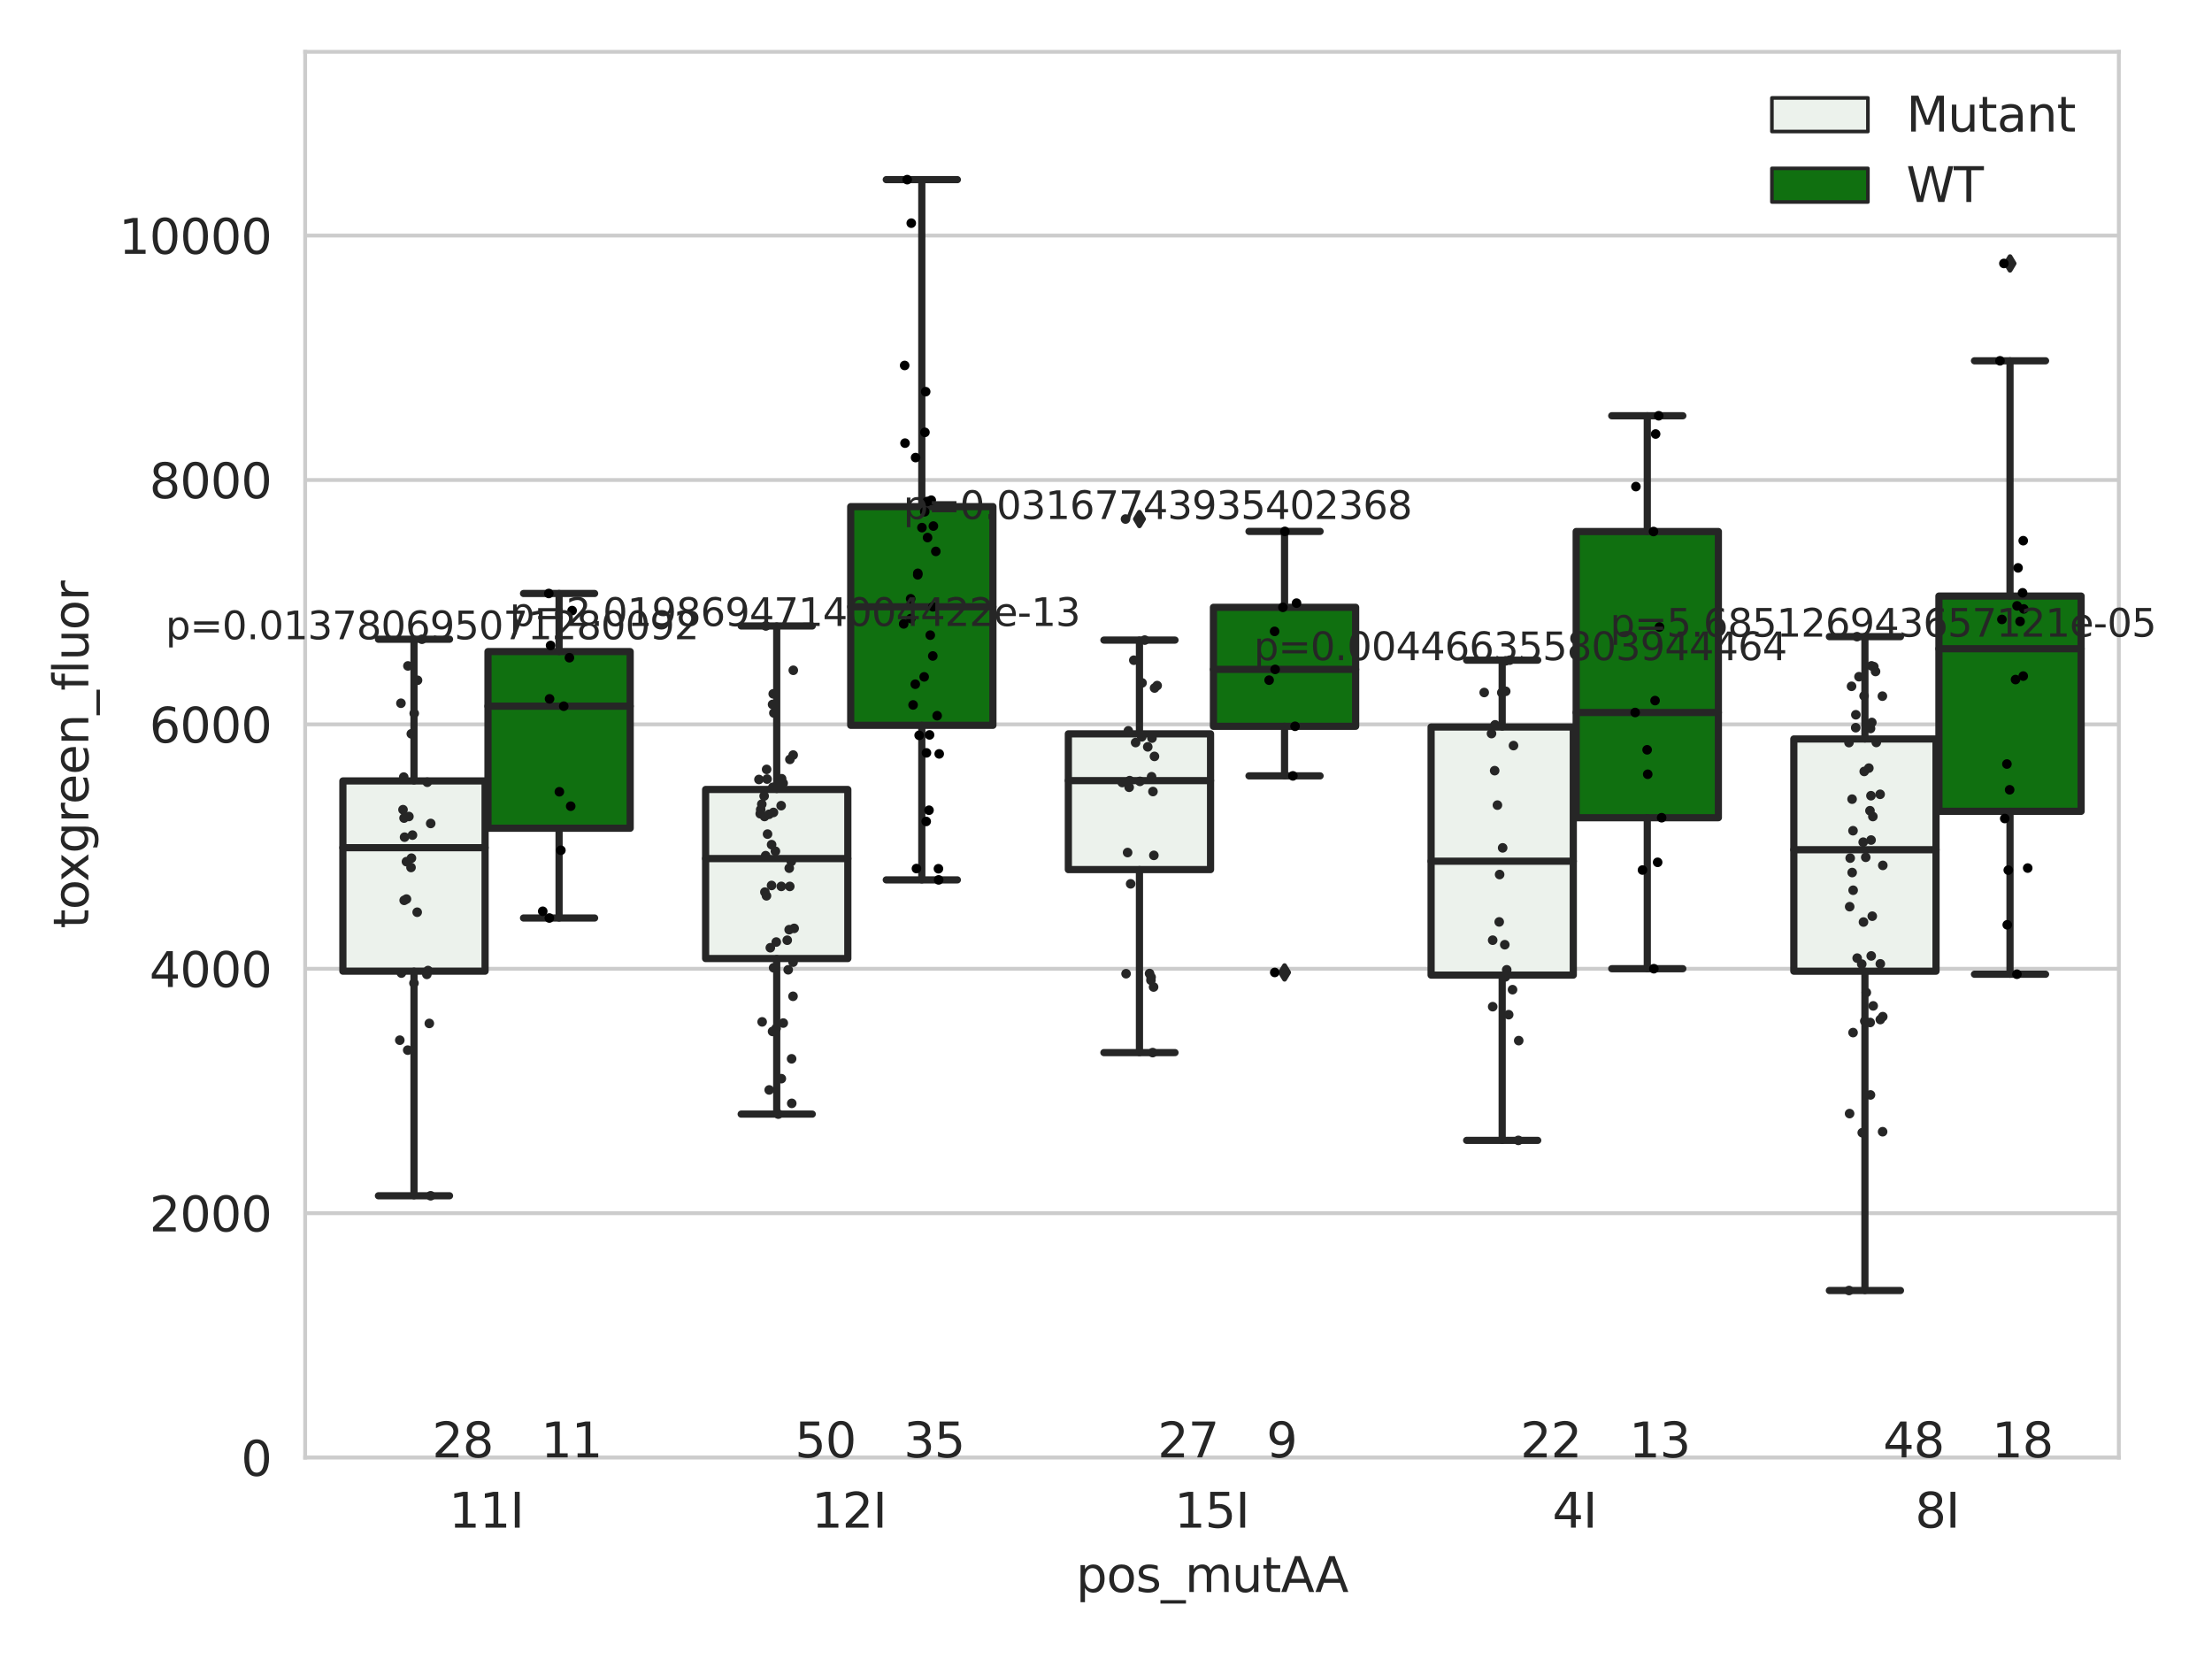 <?xml version="1.0" encoding="utf-8" standalone="no"?>
<!DOCTYPE svg PUBLIC "-//W3C//DTD SVG 1.1//EN"
  "http://www.w3.org/Graphics/SVG/1.1/DTD/svg11.dtd">
<svg xmlns:xlink="http://www.w3.org/1999/xlink" width="460.8pt" height="345.6pt" viewBox="0 0 460.8 345.6" xmlns="http://www.w3.org/2000/svg" version="1.1">
 <defs>
  <style type="text/css">*{stroke-linejoin: round; stroke-linecap: butt}</style>
 </defs>
 <g id="figure_1">
  <g id="patch_1">
   <path d="M 0 345.6 
L 460.8 345.6 
L 460.8 0 
L 0 0 
z
" style="fill: #ffffff"/>
  </g>
  <g id="axes_1">
   <g id="patch_2">
    <path d="M 63.571 303.64 
L 441.392 303.64 
L 441.392 10.8 
L 63.571 10.8 
z
" style="fill: #ffffff"/>
   </g>
   <g id="matplotlib.axis_1">
    <g id="xtick_1">
     <g id="text_1">
      <!-- 11I -->
      <g style="fill: #262626" transform="translate(93.516 318.238)scale(0.1 -0.1)">
       <defs>
        <path id="DejaVuSans-31" d="M 794 531 
L 1825 531 
L 1825 4091 
L 703 3866 
L 703 4441 
L 1819 4666 
L 2450 4666 
L 2450 531 
L 3481 531 
L 3481 0 
L 794 0 
L 794 531 
z
" transform="scale(0.016)"/>
        <path id="DejaVuSans-49" d="M 628 4666 
L 1259 4666 
L 1259 0 
L 628 0 
L 628 4666 
z
" transform="scale(0.016)"/>
       </defs>
       <use xlink:href="#DejaVuSans-31"/>
       <use xlink:href="#DejaVuSans-31" x="63.623"/>
       <use xlink:href="#DejaVuSans-49" x="127.246"/>
      </g>
     </g>
    </g>
    <g id="xtick_2">
     <g id="text_2">
      <!-- 12I -->
      <g style="fill: #262626" transform="translate(169.08 318.238)scale(0.1 -0.1)">
       <defs>
        <path id="DejaVuSans-32" d="M 1228 531 
L 3431 531 
L 3431 0 
L 469 0 
L 469 531 
Q 828 903 1448 1529 
Q 2069 2156 2228 2338 
Q 2531 2678 2651 2914 
Q 2772 3150 2772 3378 
Q 2772 3750 2511 3984 
Q 2250 4219 1831 4219 
Q 1534 4219 1204 4116 
Q 875 4013 500 3803 
L 500 4441 
Q 881 4594 1212 4672 
Q 1544 4750 1819 4750 
Q 2544 4750 2975 4387 
Q 3406 4025 3406 3419 
Q 3406 3131 3298 2873 
Q 3191 2616 2906 2266 
Q 2828 2175 2409 1742 
Q 1991 1309 1228 531 
z
" transform="scale(0.016)"/>
       </defs>
       <use xlink:href="#DejaVuSans-31"/>
       <use xlink:href="#DejaVuSans-32" x="63.623"/>
       <use xlink:href="#DejaVuSans-49" x="127.246"/>
      </g>
     </g>
    </g>
    <g id="xtick_3">
     <g id="text_3">
      <!-- 15I -->
      <g style="fill: #262626" transform="translate(244.644 318.238)scale(0.1 -0.1)">
       <defs>
        <path id="DejaVuSans-35" d="M 691 4666 
L 3169 4666 
L 3169 4134 
L 1269 4134 
L 1269 2991 
Q 1406 3038 1543 3061 
Q 1681 3084 1819 3084 
Q 2600 3084 3056 2656 
Q 3513 2228 3513 1497 
Q 3513 744 3044 326 
Q 2575 -91 1722 -91 
Q 1428 -91 1123 -41 
Q 819 9 494 109 
L 494 744 
Q 775 591 1075 516 
Q 1375 441 1709 441 
Q 2250 441 2565 725 
Q 2881 1009 2881 1497 
Q 2881 1984 2565 2268 
Q 2250 2553 1709 2553 
Q 1456 2553 1204 2497 
Q 953 2441 691 2322 
L 691 4666 
z
" transform="scale(0.016)"/>
       </defs>
       <use xlink:href="#DejaVuSans-31"/>
       <use xlink:href="#DejaVuSans-35" x="63.623"/>
       <use xlink:href="#DejaVuSans-49" x="127.246"/>
      </g>
     </g>
    </g>
    <g id="xtick_4">
     <g id="text_4">
      <!-- 4I -->
      <g style="fill: #262626" transform="translate(323.39 318.238)scale(0.1 -0.1)">
       <defs>
        <path id="DejaVuSans-34" d="M 2419 4116 
L 825 1625 
L 2419 1625 
L 2419 4116 
z
M 2253 4666 
L 3047 4666 
L 3047 1625 
L 3713 1625 
L 3713 1100 
L 3047 1100 
L 3047 0 
L 2419 0 
L 2419 1100 
L 313 1100 
L 313 1709 
L 2253 4666 
z
" transform="scale(0.016)"/>
       </defs>
       <use xlink:href="#DejaVuSans-34"/>
       <use xlink:href="#DejaVuSans-49" x="63.623"/>
      </g>
     </g>
    </g>
    <g id="xtick_5">
     <g id="text_5">
      <!-- 8I -->
      <g style="fill: #262626" transform="translate(398.954 318.238)scale(0.1 -0.1)">
       <defs>
        <path id="DejaVuSans-38" d="M 2034 2216 
Q 1584 2216 1326 1975 
Q 1069 1734 1069 1313 
Q 1069 891 1326 650 
Q 1584 409 2034 409 
Q 2484 409 2743 651 
Q 3003 894 3003 1313 
Q 3003 1734 2745 1975 
Q 2488 2216 2034 2216 
z
M 1403 2484 
Q 997 2584 770 2862 
Q 544 3141 544 3541 
Q 544 4100 942 4425 
Q 1341 4750 2034 4750 
Q 2731 4750 3128 4425 
Q 3525 4100 3525 3541 
Q 3525 3141 3298 2862 
Q 3072 2584 2669 2484 
Q 3125 2378 3379 2068 
Q 3634 1759 3634 1313 
Q 3634 634 3220 271 
Q 2806 -91 2034 -91 
Q 1263 -91 848 271 
Q 434 634 434 1313 
Q 434 1759 690 2068 
Q 947 2378 1403 2484 
z
M 1172 3481 
Q 1172 3119 1398 2916 
Q 1625 2713 2034 2713 
Q 2441 2713 2670 2916 
Q 2900 3119 2900 3481 
Q 2900 3844 2670 4047 
Q 2441 4250 2034 4250 
Q 1625 4250 1398 4047 
Q 1172 3844 1172 3481 
z
" transform="scale(0.016)"/>
       </defs>
       <use xlink:href="#DejaVuSans-38"/>
       <use xlink:href="#DejaVuSans-49" x="63.623"/>
      </g>
     </g>
    </g>
    <g id="text_6">
     <!-- pos_mutAA -->
     <g style="fill: #262626" transform="translate(224.166 331.638)scale(0.1 -0.1)">
      <defs>
       <path id="DejaVuSans-70" d="M 1159 525 
L 1159 -1331 
L 581 -1331 
L 581 3500 
L 1159 3500 
L 1159 2969 
Q 1341 3281 1617 3432 
Q 1894 3584 2278 3584 
Q 2916 3584 3314 3078 
Q 3713 2572 3713 1747 
Q 3713 922 3314 415 
Q 2916 -91 2278 -91 
Q 1894 -91 1617 61 
Q 1341 213 1159 525 
z
M 3116 1747 
Q 3116 2381 2855 2742 
Q 2594 3103 2138 3103 
Q 1681 3103 1420 2742 
Q 1159 2381 1159 1747 
Q 1159 1113 1420 752 
Q 1681 391 2138 391 
Q 2594 391 2855 752 
Q 3116 1113 3116 1747 
z
" transform="scale(0.016)"/>
       <path id="DejaVuSans-6f" d="M 1959 3097 
Q 1497 3097 1228 2736 
Q 959 2375 959 1747 
Q 959 1119 1226 758 
Q 1494 397 1959 397 
Q 2419 397 2687 759 
Q 2956 1122 2956 1747 
Q 2956 2369 2687 2733 
Q 2419 3097 1959 3097 
z
M 1959 3584 
Q 2709 3584 3137 3096 
Q 3566 2609 3566 1747 
Q 3566 888 3137 398 
Q 2709 -91 1959 -91 
Q 1206 -91 779 398 
Q 353 888 353 1747 
Q 353 2609 779 3096 
Q 1206 3584 1959 3584 
z
" transform="scale(0.016)"/>
       <path id="DejaVuSans-73" d="M 2834 3397 
L 2834 2853 
Q 2591 2978 2328 3040 
Q 2066 3103 1784 3103 
Q 1356 3103 1142 2972 
Q 928 2841 928 2578 
Q 928 2378 1081 2264 
Q 1234 2150 1697 2047 
L 1894 2003 
Q 2506 1872 2764 1633 
Q 3022 1394 3022 966 
Q 3022 478 2636 193 
Q 2250 -91 1575 -91 
Q 1294 -91 989 -36 
Q 684 19 347 128 
L 347 722 
Q 666 556 975 473 
Q 1284 391 1588 391 
Q 1994 391 2212 530 
Q 2431 669 2431 922 
Q 2431 1156 2273 1281 
Q 2116 1406 1581 1522 
L 1381 1569 
Q 847 1681 609 1914 
Q 372 2147 372 2553 
Q 372 3047 722 3315 
Q 1072 3584 1716 3584 
Q 2034 3584 2315 3537 
Q 2597 3491 2834 3397 
z
" transform="scale(0.016)"/>
       <path id="DejaVuSans-5f" d="M 3263 -1063 
L 3263 -1509 
L -63 -1509 
L -63 -1063 
L 3263 -1063 
z
" transform="scale(0.016)"/>
       <path id="DejaVuSans-6d" d="M 3328 2828 
Q 3544 3216 3844 3400 
Q 4144 3584 4550 3584 
Q 5097 3584 5394 3201 
Q 5691 2819 5691 2113 
L 5691 0 
L 5113 0 
L 5113 2094 
Q 5113 2597 4934 2840 
Q 4756 3084 4391 3084 
Q 3944 3084 3684 2787 
Q 3425 2491 3425 1978 
L 3425 0 
L 2847 0 
L 2847 2094 
Q 2847 2600 2669 2842 
Q 2491 3084 2119 3084 
Q 1678 3084 1418 2786 
Q 1159 2488 1159 1978 
L 1159 0 
L 581 0 
L 581 3500 
L 1159 3500 
L 1159 2956 
Q 1356 3278 1631 3431 
Q 1906 3584 2284 3584 
Q 2666 3584 2933 3390 
Q 3200 3197 3328 2828 
z
" transform="scale(0.016)"/>
       <path id="DejaVuSans-75" d="M 544 1381 
L 544 3500 
L 1119 3500 
L 1119 1403 
Q 1119 906 1312 657 
Q 1506 409 1894 409 
Q 2359 409 2629 706 
Q 2900 1003 2900 1516 
L 2900 3500 
L 3475 3500 
L 3475 0 
L 2900 0 
L 2900 538 
Q 2691 219 2414 64 
Q 2138 -91 1772 -91 
Q 1169 -91 856 284 
Q 544 659 544 1381 
z
M 1991 3584 
L 1991 3584 
z
" transform="scale(0.016)"/>
       <path id="DejaVuSans-74" d="M 1172 4494 
L 1172 3500 
L 2356 3500 
L 2356 3053 
L 1172 3053 
L 1172 1153 
Q 1172 725 1289 603 
Q 1406 481 1766 481 
L 2356 481 
L 2356 0 
L 1766 0 
Q 1100 0 847 248 
Q 594 497 594 1153 
L 594 3053 
L 172 3053 
L 172 3500 
L 594 3500 
L 594 4494 
L 1172 4494 
z
" transform="scale(0.016)"/>
       <path id="DejaVuSans-41" d="M 2188 4044 
L 1331 1722 
L 3047 1722 
L 2188 4044 
z
M 1831 4666 
L 2547 4666 
L 4325 0 
L 3669 0 
L 3244 1197 
L 1141 1197 
L 716 0 
L 50 0 
L 1831 4666 
z
" transform="scale(0.016)"/>
      </defs>
      <use xlink:href="#DejaVuSans-70"/>
      <use xlink:href="#DejaVuSans-6f" x="63.477"/>
      <use xlink:href="#DejaVuSans-73" x="124.658"/>
      <use xlink:href="#DejaVuSans-5f" x="176.758"/>
      <use xlink:href="#DejaVuSans-6d" x="226.758"/>
      <use xlink:href="#DejaVuSans-75" x="324.17"/>
      <use xlink:href="#DejaVuSans-74" x="387.549"/>
      <use xlink:href="#DejaVuSans-41" x="426.758"/>
      <use xlink:href="#DejaVuSans-41" x="497.916"/>
     </g>
    </g>
   </g>
   <g id="matplotlib.axis_2">
    <g id="ytick_1">
     <g id="line2d_1">
      <path d="M 63.571 303.64 
L 441.392 303.64 
" clip-path="url(#p9bfb50f051)" style="fill: none; stroke: #cccccc; stroke-width: 0.8; stroke-linecap: round"/>
     </g>
     <g id="text_7">
      <!-- 0 -->
      <g style="fill: #262626" transform="translate(50.209 307.439)scale(0.1 -0.1)">
       <defs>
        <path id="DejaVuSans-30" d="M 2034 4250 
Q 1547 4250 1301 3770 
Q 1056 3291 1056 2328 
Q 1056 1369 1301 889 
Q 1547 409 2034 409 
Q 2525 409 2770 889 
Q 3016 1369 3016 2328 
Q 3016 3291 2770 3770 
Q 2525 4250 2034 4250 
z
M 2034 4750 
Q 2819 4750 3233 4129 
Q 3647 3509 3647 2328 
Q 3647 1150 3233 529 
Q 2819 -91 2034 -91 
Q 1250 -91 836 529 
Q 422 1150 422 2328 
Q 422 3509 836 4129 
Q 1250 4750 2034 4750 
z
" transform="scale(0.016)"/>
       </defs>
       <use xlink:href="#DejaVuSans-30"/>
      </g>
     </g>
    </g>
    <g id="ytick_2">
     <g id="line2d_2">
      <path d="M 63.571 252.727 
L 441.392 252.727 
" clip-path="url(#p9bfb50f051)" style="fill: none; stroke: #cccccc; stroke-width: 0.8; stroke-linecap: round"/>
     </g>
     <g id="text_8">
      <!-- 2000 -->
      <g style="fill: #262626" transform="translate(31.121 256.526)scale(0.1 -0.1)">
       <use xlink:href="#DejaVuSans-32"/>
       <use xlink:href="#DejaVuSans-30" x="63.623"/>
       <use xlink:href="#DejaVuSans-30" x="127.246"/>
       <use xlink:href="#DejaVuSans-30" x="190.869"/>
      </g>
     </g>
    </g>
    <g id="ytick_3">
     <g id="line2d_3">
      <path d="M 63.571 201.814 
L 441.392 201.814 
" clip-path="url(#p9bfb50f051)" style="fill: none; stroke: #cccccc; stroke-width: 0.8; stroke-linecap: round"/>
     </g>
     <g id="text_9">
      <!-- 4000 -->
      <g style="fill: #262626" transform="translate(31.121 205.614)scale(0.1 -0.1)">
       <use xlink:href="#DejaVuSans-34"/>
       <use xlink:href="#DejaVuSans-30" x="63.623"/>
       <use xlink:href="#DejaVuSans-30" x="127.246"/>
       <use xlink:href="#DejaVuSans-30" x="190.869"/>
      </g>
     </g>
    </g>
    <g id="ytick_4">
     <g id="line2d_4">
      <path d="M 63.571 150.901 
L 441.392 150.901 
" clip-path="url(#p9bfb50f051)" style="fill: none; stroke: #cccccc; stroke-width: 0.8; stroke-linecap: round"/>
     </g>
     <g id="text_10">
      <!-- 6000 -->
      <g style="fill: #262626" transform="translate(31.121 154.701)scale(0.1 -0.1)">
       <defs>
        <path id="DejaVuSans-36" d="M 2113 2584 
Q 1688 2584 1439 2293 
Q 1191 2003 1191 1497 
Q 1191 994 1439 701 
Q 1688 409 2113 409 
Q 2538 409 2786 701 
Q 3034 994 3034 1497 
Q 3034 2003 2786 2293 
Q 2538 2584 2113 2584 
z
M 3366 4563 
L 3366 3988 
Q 3128 4100 2886 4159 
Q 2644 4219 2406 4219 
Q 1781 4219 1451 3797 
Q 1122 3375 1075 2522 
Q 1259 2794 1537 2939 
Q 1816 3084 2150 3084 
Q 2853 3084 3261 2657 
Q 3669 2231 3669 1497 
Q 3669 778 3244 343 
Q 2819 -91 2113 -91 
Q 1303 -91 875 529 
Q 447 1150 447 2328 
Q 447 3434 972 4092 
Q 1497 4750 2381 4750 
Q 2619 4750 2861 4703 
Q 3103 4656 3366 4563 
z
" transform="scale(0.016)"/>
       </defs>
       <use xlink:href="#DejaVuSans-36"/>
       <use xlink:href="#DejaVuSans-30" x="63.623"/>
       <use xlink:href="#DejaVuSans-30" x="127.246"/>
       <use xlink:href="#DejaVuSans-30" x="190.869"/>
      </g>
     </g>
    </g>
    <g id="ytick_5">
     <g id="line2d_5">
      <path d="M 63.571 99.989 
L 441.392 99.989 
" clip-path="url(#p9bfb50f051)" style="fill: none; stroke: #cccccc; stroke-width: 0.8; stroke-linecap: round"/>
     </g>
     <g id="text_11">
      <!-- 8000 -->
      <g style="fill: #262626" transform="translate(31.121 103.788)scale(0.1 -0.1)">
       <use xlink:href="#DejaVuSans-38"/>
       <use xlink:href="#DejaVuSans-30" x="63.623"/>
       <use xlink:href="#DejaVuSans-30" x="127.246"/>
       <use xlink:href="#DejaVuSans-30" x="190.869"/>
      </g>
     </g>
    </g>
    <g id="ytick_6">
     <g id="line2d_6">
      <path d="M 63.571 49.076 
L 441.392 49.076 
" clip-path="url(#p9bfb50f051)" style="fill: none; stroke: #cccccc; stroke-width: 0.8; stroke-linecap: round"/>
     </g>
     <g id="text_12">
      <!-- 10000 -->
      <g style="fill: #262626" transform="translate(24.759 52.875)scale(0.1 -0.1)">
       <use xlink:href="#DejaVuSans-31"/>
       <use xlink:href="#DejaVuSans-30" x="63.623"/>
       <use xlink:href="#DejaVuSans-30" x="127.246"/>
       <use xlink:href="#DejaVuSans-30" x="190.869"/>
       <use xlink:href="#DejaVuSans-30" x="254.492"/>
      </g>
     </g>
    </g>
    <g id="text_13">
     <!-- toxgreen_fluor -->
     <g style="fill: #262626" transform="translate(18.401 193.415)rotate(-90)scale(0.1 -0.1)">
      <defs>
       <path id="DejaVuSans-78" d="M 3513 3500 
L 2247 1797 
L 3578 0 
L 2900 0 
L 1881 1375 
L 863 0 
L 184 0 
L 1544 1831 
L 300 3500 
L 978 3500 
L 1906 2253 
L 2834 3500 
L 3513 3500 
z
" transform="scale(0.016)"/>
       <path id="DejaVuSans-67" d="M 2906 1791 
Q 2906 2416 2648 2759 
Q 2391 3103 1925 3103 
Q 1463 3103 1205 2759 
Q 947 2416 947 1791 
Q 947 1169 1205 825 
Q 1463 481 1925 481 
Q 2391 481 2648 825 
Q 2906 1169 2906 1791 
z
M 3481 434 
Q 3481 -459 3084 -895 
Q 2688 -1331 1869 -1331 
Q 1566 -1331 1297 -1286 
Q 1028 -1241 775 -1147 
L 775 -588 
Q 1028 -725 1275 -790 
Q 1522 -856 1778 -856 
Q 2344 -856 2625 -561 
Q 2906 -266 2906 331 
L 2906 616 
Q 2728 306 2450 153 
Q 2172 0 1784 0 
Q 1141 0 747 490 
Q 353 981 353 1791 
Q 353 2603 747 3093 
Q 1141 3584 1784 3584 
Q 2172 3584 2450 3431 
Q 2728 3278 2906 2969 
L 2906 3500 
L 3481 3500 
L 3481 434 
z
" transform="scale(0.016)"/>
       <path id="DejaVuSans-72" d="M 2631 2963 
Q 2534 3019 2420 3045 
Q 2306 3072 2169 3072 
Q 1681 3072 1420 2755 
Q 1159 2438 1159 1844 
L 1159 0 
L 581 0 
L 581 3500 
L 1159 3500 
L 1159 2956 
Q 1341 3275 1631 3429 
Q 1922 3584 2338 3584 
Q 2397 3584 2469 3576 
Q 2541 3569 2628 3553 
L 2631 2963 
z
" transform="scale(0.016)"/>
       <path id="DejaVuSans-65" d="M 3597 1894 
L 3597 1613 
L 953 1613 
Q 991 1019 1311 708 
Q 1631 397 2203 397 
Q 2534 397 2845 478 
Q 3156 559 3463 722 
L 3463 178 
Q 3153 47 2828 -22 
Q 2503 -91 2169 -91 
Q 1331 -91 842 396 
Q 353 884 353 1716 
Q 353 2575 817 3079 
Q 1281 3584 2069 3584 
Q 2775 3584 3186 3129 
Q 3597 2675 3597 1894 
z
M 3022 2063 
Q 3016 2534 2758 2815 
Q 2500 3097 2075 3097 
Q 1594 3097 1305 2825 
Q 1016 2553 972 2059 
L 3022 2063 
z
" transform="scale(0.016)"/>
       <path id="DejaVuSans-6e" d="M 3513 2113 
L 3513 0 
L 2938 0 
L 2938 2094 
Q 2938 2591 2744 2837 
Q 2550 3084 2163 3084 
Q 1697 3084 1428 2787 
Q 1159 2491 1159 1978 
L 1159 0 
L 581 0 
L 581 3500 
L 1159 3500 
L 1159 2956 
Q 1366 3272 1645 3428 
Q 1925 3584 2291 3584 
Q 2894 3584 3203 3211 
Q 3513 2838 3513 2113 
z
" transform="scale(0.016)"/>
       <path id="DejaVuSans-66" d="M 2375 4863 
L 2375 4384 
L 1825 4384 
Q 1516 4384 1395 4259 
Q 1275 4134 1275 3809 
L 1275 3500 
L 2222 3500 
L 2222 3053 
L 1275 3053 
L 1275 0 
L 697 0 
L 697 3053 
L 147 3053 
L 147 3500 
L 697 3500 
L 697 3744 
Q 697 4328 969 4595 
Q 1241 4863 1831 4863 
L 2375 4863 
z
" transform="scale(0.016)"/>
       <path id="DejaVuSans-6c" d="M 603 4863 
L 1178 4863 
L 1178 0 
L 603 0 
L 603 4863 
z
" transform="scale(0.016)"/>
      </defs>
      <use xlink:href="#DejaVuSans-74"/>
      <use xlink:href="#DejaVuSans-6f" x="39.209"/>
      <use xlink:href="#DejaVuSans-78" x="97.266"/>
      <use xlink:href="#DejaVuSans-67" x="156.445"/>
      <use xlink:href="#DejaVuSans-72" x="219.922"/>
      <use xlink:href="#DejaVuSans-65" x="258.785"/>
      <use xlink:href="#DejaVuSans-65" x="320.309"/>
      <use xlink:href="#DejaVuSans-6e" x="381.832"/>
      <use xlink:href="#DejaVuSans-5f" x="445.211"/>
      <use xlink:href="#DejaVuSans-66" x="495.211"/>
      <use xlink:href="#DejaVuSans-6c" x="530.416"/>
      <use xlink:href="#DejaVuSans-75" x="558.199"/>
      <use xlink:href="#DejaVuSans-6f" x="621.578"/>
      <use xlink:href="#DejaVuSans-72" x="682.76"/>
     </g>
    </g>
   </g>
   <g id="patch_3">
    <path d="M 71.43 202.312 
L 101.051 202.312 
L 101.051 162.686 
L 71.43 162.686 
L 71.43 202.312 
z
" clip-path="url(#p9bfb50f051)" style="fill: #ecf2ec; stroke: #262626; stroke-width: 1.5; stroke-linejoin: miter"/>
   </g>
   <g id="patch_4">
    <path d="M 101.656 172.535 
L 131.277 172.535 
L 131.277 135.738 
L 101.656 135.738 
L 101.656 172.535 
z
" clip-path="url(#p9bfb50f051)" style="fill: #107010; stroke: #262626; stroke-width: 1.5; stroke-linejoin: miter"/>
   </g>
   <g id="patch_5">
    <path d="M 146.994 199.685 
L 176.615 199.685 
L 176.615 164.464 
L 146.994 164.464 
L 146.994 199.685 
z
" clip-path="url(#p9bfb50f051)" style="fill: #ecf2ec; stroke: #262626; stroke-width: 1.5; stroke-linejoin: miter"/>
   </g>
   <g id="patch_6">
    <path d="M 177.22 151.095 
L 206.841 151.095 
L 206.841 105.536 
L 177.22 105.536 
L 177.22 151.095 
z
" clip-path="url(#p9bfb50f051)" style="fill: #107010; stroke: #262626; stroke-width: 1.5; stroke-linejoin: miter"/>
   </g>
   <g id="patch_7">
    <path d="M 222.558 181.155 
L 252.18 181.155 
L 252.18 152.872 
L 222.558 152.872 
L 222.558 181.155 
z
" clip-path="url(#p9bfb50f051)" style="fill: #ecf2ec; stroke: #262626; stroke-width: 1.5; stroke-linejoin: miter"/>
   </g>
   <g id="patch_8">
    <path d="M 252.784 151.299 
L 282.405 151.299 
L 282.405 126.515 
L 252.784 126.515 
L 252.784 151.299 
z
" clip-path="url(#p9bfb50f051)" style="fill: #107010; stroke: #262626; stroke-width: 1.5; stroke-linejoin: miter"/>
   </g>
   <g id="patch_9">
    <path d="M 298.123 203.13 
L 327.744 203.13 
L 327.744 151.452 
L 298.123 151.452 
L 298.123 203.13 
z
" clip-path="url(#p9bfb50f051)" style="fill: #ecf2ec; stroke: #262626; stroke-width: 1.5; stroke-linejoin: miter"/>
   </g>
   <g id="patch_10">
    <path d="M 328.348 170.343 
L 357.969 170.343 
L 357.969 110.726 
L 328.348 110.726 
L 328.348 170.343 
z
" clip-path="url(#p9bfb50f051)" style="fill: #107010; stroke: #262626; stroke-width: 1.5; stroke-linejoin: miter"/>
   </g>
   <g id="patch_11">
    <path d="M 373.687 202.318 
L 403.308 202.318 
L 403.308 153.94 
L 373.687 153.94 
L 373.687 202.318 
z
" clip-path="url(#p9bfb50f051)" style="fill: #ecf2ec; stroke: #262626; stroke-width: 1.5; stroke-linejoin: miter"/>
   </g>
   <g id="patch_12">
    <path d="M 403.912 169.015 
L 433.534 169.015 
L 433.534 124.173 
L 403.912 124.173 
L 403.912 169.015 
z
" clip-path="url(#p9bfb50f051)" style="fill: #107010; stroke: #262626; stroke-width: 1.5; stroke-linejoin: miter"/>
   </g>
   <g id="patch_13">
    <path d="M 101.353 303.64 
L 101.353 303.64 
L 101.353 303.64 
L 101.353 303.64 
z
" clip-path="url(#p9bfb50f051)" style="fill: #ecf2ec; stroke: #262626; stroke-width: 0.75; stroke-linejoin: miter"/>
   </g>
   <g id="patch_14">
    <path d="M 101.353 303.64 
L 101.353 303.64 
L 101.353 303.64 
L 101.353 303.64 
z
" clip-path="url(#p9bfb50f051)" style="fill: #107010; stroke: #262626; stroke-width: 0.75; stroke-linejoin: miter"/>
   </g>
   <g id="PathCollection_1"/>
   <g id="PathCollection_2"/>
   <g id="line2d_7">
    <path d="M 86.241 202.312 
L 86.241 249.101 
" clip-path="url(#p9bfb50f051)" style="fill: none; stroke: #262626; stroke-width: 1.5; stroke-linecap: round"/>
   </g>
   <g id="line2d_8">
    <path d="M 86.241 162.686 
L 86.241 133.167 
" clip-path="url(#p9bfb50f051)" style="fill: none; stroke: #262626; stroke-width: 1.5; stroke-linecap: round"/>
   </g>
   <g id="line2d_9">
    <path d="M 78.835 249.101 
L 93.646 249.101 
" clip-path="url(#p9bfb50f051)" style="fill: none; stroke: #262626; stroke-width: 1.5; stroke-linecap: round"/>
   </g>
   <g id="line2d_10">
    <path d="M 78.835 133.167 
L 93.646 133.167 
" clip-path="url(#p9bfb50f051)" style="fill: none; stroke: #262626; stroke-width: 1.5; stroke-linecap: round"/>
   </g>
   <g id="line2d_11"/>
   <g id="line2d_12">
    <path d="M 116.466 172.535 
L 116.466 191.238 
" clip-path="url(#p9bfb50f051)" style="fill: none; stroke: #262626; stroke-width: 1.5; stroke-linecap: round"/>
   </g>
   <g id="line2d_13">
    <path d="M 116.466 135.738 
L 116.466 123.635 
" clip-path="url(#p9bfb50f051)" style="fill: none; stroke: #262626; stroke-width: 1.5; stroke-linecap: round"/>
   </g>
   <g id="line2d_14">
    <path d="M 109.061 191.238 
L 123.871 191.238 
" clip-path="url(#p9bfb50f051)" style="fill: none; stroke: #262626; stroke-width: 1.5; stroke-linecap: round"/>
   </g>
   <g id="line2d_15">
    <path d="M 109.061 123.635 
L 123.871 123.635 
" clip-path="url(#p9bfb50f051)" style="fill: none; stroke: #262626; stroke-width: 1.5; stroke-linecap: round"/>
   </g>
   <g id="line2d_16"/>
   <g id="line2d_17">
    <path d="M 161.805 199.685 
L 161.805 232.088 
" clip-path="url(#p9bfb50f051)" style="fill: none; stroke: #262626; stroke-width: 1.5; stroke-linecap: round"/>
   </g>
   <g id="line2d_18">
    <path d="M 161.805 164.464 
L 161.805 130.4 
" clip-path="url(#p9bfb50f051)" style="fill: none; stroke: #262626; stroke-width: 1.5; stroke-linecap: round"/>
   </g>
   <g id="line2d_19">
    <path d="M 154.399 232.088 
L 169.21 232.088 
" clip-path="url(#p9bfb50f051)" style="fill: none; stroke: #262626; stroke-width: 1.5; stroke-linecap: round"/>
   </g>
   <g id="line2d_20">
    <path d="M 154.399 130.4 
L 169.21 130.4 
" clip-path="url(#p9bfb50f051)" style="fill: none; stroke: #262626; stroke-width: 1.5; stroke-linecap: round"/>
   </g>
   <g id="line2d_21"/>
   <g id="line2d_22">
    <path d="M 192.03 151.095 
L 192.03 183.297 
" clip-path="url(#p9bfb50f051)" style="fill: none; stroke: #262626; stroke-width: 1.5; stroke-linecap: round"/>
   </g>
   <g id="line2d_23">
    <path d="M 192.03 105.536 
L 192.03 37.422 
" clip-path="url(#p9bfb50f051)" style="fill: none; stroke: #262626; stroke-width: 1.5; stroke-linecap: round"/>
   </g>
   <g id="line2d_24">
    <path d="M 184.625 183.297 
L 199.436 183.297 
" clip-path="url(#p9bfb50f051)" style="fill: none; stroke: #262626; stroke-width: 1.5; stroke-linecap: round"/>
   </g>
   <g id="line2d_25">
    <path d="M 184.625 37.422 
L 199.436 37.422 
" clip-path="url(#p9bfb50f051)" style="fill: none; stroke: #262626; stroke-width: 1.5; stroke-linecap: round"/>
   </g>
   <g id="line2d_26"/>
   <g id="line2d_27">
    <path d="M 237.369 181.155 
L 237.369 219.277 
" clip-path="url(#p9bfb50f051)" style="fill: none; stroke: #262626; stroke-width: 1.5; stroke-linecap: round"/>
   </g>
   <g id="line2d_28">
    <path d="M 237.369 152.872 
L 237.369 133.343 
" clip-path="url(#p9bfb50f051)" style="fill: none; stroke: #262626; stroke-width: 1.5; stroke-linecap: round"/>
   </g>
   <g id="line2d_29">
    <path d="M 229.964 219.277 
L 244.774 219.277 
" clip-path="url(#p9bfb50f051)" style="fill: none; stroke: #262626; stroke-width: 1.5; stroke-linecap: round"/>
   </g>
   <g id="line2d_30">
    <path d="M 229.964 133.343 
L 244.774 133.343 
" clip-path="url(#p9bfb50f051)" style="fill: none; stroke: #262626; stroke-width: 1.5; stroke-linecap: round"/>
   </g>
   <g id="line2d_31">
    <defs>
     <path id="mc86d612cc7" d="M -0 1.414 
L 0.849 0 
L 0 -1.414 
L -0.849 -0 
z
" style="stroke: #262626; stroke-linejoin: miter"/>
    </defs>
    <g clip-path="url(#p9bfb50f051)">
     <use xlink:href="#mc86d612cc7" x="237.369" y="108.124" style="fill: #262626; stroke: #262626; stroke-linejoin: miter"/>
    </g>
   </g>
   <g id="line2d_32">
    <path d="M 267.595 151.299 
L 267.595 161.629 
" clip-path="url(#p9bfb50f051)" style="fill: none; stroke: #262626; stroke-width: 1.5; stroke-linecap: round"/>
   </g>
   <g id="line2d_33">
    <path d="M 267.595 126.515 
L 267.595 110.699 
" clip-path="url(#p9bfb50f051)" style="fill: none; stroke: #262626; stroke-width: 1.5; stroke-linecap: round"/>
   </g>
   <g id="line2d_34">
    <path d="M 260.189 161.629 
L 275 161.629 
" clip-path="url(#p9bfb50f051)" style="fill: none; stroke: #262626; stroke-width: 1.5; stroke-linecap: round"/>
   </g>
   <g id="line2d_35">
    <path d="M 260.189 110.699 
L 275 110.699 
" clip-path="url(#p9bfb50f051)" style="fill: none; stroke: #262626; stroke-width: 1.5; stroke-linecap: round"/>
   </g>
   <g id="line2d_36">
    <g clip-path="url(#p9bfb50f051)">
     <use xlink:href="#mc86d612cc7" x="267.595" y="202.577" style="fill: #262626; stroke: #262626; stroke-linejoin: miter"/>
    </g>
   </g>
   <g id="line2d_37">
    <path d="M 312.933 203.13 
L 312.933 237.563 
" clip-path="url(#p9bfb50f051)" style="fill: none; stroke: #262626; stroke-width: 1.5; stroke-linecap: round"/>
   </g>
   <g id="line2d_38">
    <path d="M 312.933 151.452 
L 312.933 137.523 
" clip-path="url(#p9bfb50f051)" style="fill: none; stroke: #262626; stroke-width: 1.5; stroke-linecap: round"/>
   </g>
   <g id="line2d_39">
    <path d="M 305.528 237.563 
L 320.338 237.563 
" clip-path="url(#p9bfb50f051)" style="fill: none; stroke: #262626; stroke-width: 1.5; stroke-linecap: round"/>
   </g>
   <g id="line2d_40">
    <path d="M 305.528 137.523 
L 320.338 137.523 
" clip-path="url(#p9bfb50f051)" style="fill: none; stroke: #262626; stroke-width: 1.5; stroke-linecap: round"/>
   </g>
   <g id="line2d_41"/>
   <g id="line2d_42">
    <path d="M 343.159 170.343 
L 343.159 201.8 
" clip-path="url(#p9bfb50f051)" style="fill: none; stroke: #262626; stroke-width: 1.5; stroke-linecap: round"/>
   </g>
   <g id="line2d_43">
    <path d="M 343.159 110.726 
L 343.159 86.612 
" clip-path="url(#p9bfb50f051)" style="fill: none; stroke: #262626; stroke-width: 1.5; stroke-linecap: round"/>
   </g>
   <g id="line2d_44">
    <path d="M 335.754 201.8 
L 350.564 201.8 
" clip-path="url(#p9bfb50f051)" style="fill: none; stroke: #262626; stroke-width: 1.5; stroke-linecap: round"/>
   </g>
   <g id="line2d_45">
    <path d="M 335.754 86.612 
L 350.564 86.612 
" clip-path="url(#p9bfb50f051)" style="fill: none; stroke: #262626; stroke-width: 1.5; stroke-linecap: round"/>
   </g>
   <g id="line2d_46"/>
   <g id="line2d_47">
    <path d="M 388.497 202.318 
L 388.497 268.836 
" clip-path="url(#p9bfb50f051)" style="fill: none; stroke: #262626; stroke-width: 1.5; stroke-linecap: round"/>
   </g>
   <g id="line2d_48">
    <path d="M 388.497 153.94 
L 388.497 132.626 
" clip-path="url(#p9bfb50f051)" style="fill: none; stroke: #262626; stroke-width: 1.5; stroke-linecap: round"/>
   </g>
   <g id="line2d_49">
    <path d="M 381.092 268.836 
L 395.903 268.836 
" clip-path="url(#p9bfb50f051)" style="fill: none; stroke: #262626; stroke-width: 1.5; stroke-linecap: round"/>
   </g>
   <g id="line2d_50">
    <path d="M 381.092 132.626 
L 395.903 132.626 
" clip-path="url(#p9bfb50f051)" style="fill: none; stroke: #262626; stroke-width: 1.5; stroke-linecap: round"/>
   </g>
   <g id="line2d_51"/>
   <g id="line2d_52">
    <path d="M 418.723 169.015 
L 418.723 202.948 
" clip-path="url(#p9bfb50f051)" style="fill: none; stroke: #262626; stroke-width: 1.5; stroke-linecap: round"/>
   </g>
   <g id="line2d_53">
    <path d="M 418.723 124.173 
L 418.723 75.164 
" clip-path="url(#p9bfb50f051)" style="fill: none; stroke: #262626; stroke-width: 1.5; stroke-linecap: round"/>
   </g>
   <g id="line2d_54">
    <path d="M 411.318 202.948 
L 426.128 202.948 
" clip-path="url(#p9bfb50f051)" style="fill: none; stroke: #262626; stroke-width: 1.5; stroke-linecap: round"/>
   </g>
   <g id="line2d_55">
    <path d="M 411.318 75.164 
L 426.128 75.164 
" clip-path="url(#p9bfb50f051)" style="fill: none; stroke: #262626; stroke-width: 1.5; stroke-linecap: round"/>
   </g>
   <g id="line2d_56">
    <g clip-path="url(#p9bfb50f051)">
     <use xlink:href="#mc86d612cc7" x="418.723" y="54.882" style="fill: #262626; stroke: #262626; stroke-linejoin: miter"/>
    </g>
   </g>
   <g id="line2d_57">
    <path d="M 71.43 176.586 
L 101.051 176.586 
" clip-path="url(#p9bfb50f051)" style="fill: none; stroke: #262626; stroke-width: 1.5; stroke-linecap: round"/>
   </g>
   <g id="line2d_58">
    <path d="M 101.656 147.113 
L 131.277 147.113 
" clip-path="url(#p9bfb50f051)" style="fill: none; stroke: #262626; stroke-width: 1.5; stroke-linecap: round"/>
   </g>
   <g id="line2d_59">
    <path d="M 146.994 178.858 
L 176.615 178.858 
" clip-path="url(#p9bfb50f051)" style="fill: none; stroke: #262626; stroke-width: 1.5; stroke-linecap: round"/>
   </g>
   <g id="line2d_60">
    <path d="M 177.22 126.406 
L 206.841 126.406 
" clip-path="url(#p9bfb50f051)" style="fill: none; stroke: #262626; stroke-width: 1.5; stroke-linecap: round"/>
   </g>
   <g id="line2d_61">
    <path d="M 222.558 162.616 
L 252.18 162.616 
" clip-path="url(#p9bfb50f051)" style="fill: none; stroke: #262626; stroke-width: 1.5; stroke-linecap: round"/>
   </g>
   <g id="line2d_62">
    <path d="M 252.784 139.449 
L 282.405 139.449 
" clip-path="url(#p9bfb50f051)" style="fill: none; stroke: #262626; stroke-width: 1.5; stroke-linecap: round"/>
   </g>
   <g id="line2d_63">
    <path d="M 298.123 179.403 
L 327.744 179.403 
" clip-path="url(#p9bfb50f051)" style="fill: none; stroke: #262626; stroke-width: 1.5; stroke-linecap: round"/>
   </g>
   <g id="line2d_64">
    <path d="M 328.348 148.425 
L 357.969 148.425 
" clip-path="url(#p9bfb50f051)" style="fill: none; stroke: #262626; stroke-width: 1.5; stroke-linecap: round"/>
   </g>
   <g id="line2d_65">
    <path d="M 373.687 177.015 
L 403.308 177.015 
" clip-path="url(#p9bfb50f051)" style="fill: none; stroke: #262626; stroke-width: 1.5; stroke-linecap: round"/>
   </g>
   <g id="line2d_66">
    <path d="M 403.912 135.148 
L 433.534 135.148 
" clip-path="url(#p9bfb50f051)" style="fill: none; stroke: #262626; stroke-width: 1.5; stroke-linecap: round"/>
   </g>
   <g id="patch_15">
    <path d="M 63.571 303.64 
L 63.571 10.8 
" style="fill: none; stroke: #cccccc; stroke-width: 0.8; stroke-linejoin: miter; stroke-linecap: square"/>
   </g>
   <g id="patch_16">
    <path d="M 441.392 303.64 
L 441.392 10.8 
" style="fill: none; stroke: #cccccc; stroke-width: 0.8; stroke-linejoin: miter; stroke-linecap: square"/>
   </g>
   <g id="patch_17">
    <path d="M 63.571 303.64 
L 441.392 303.64 
" style="fill: none; stroke: #cccccc; stroke-width: 0.8; stroke-linejoin: miter; stroke-linecap: square"/>
   </g>
   <g id="patch_18">
    <path d="M 63.571 10.8 
L 441.392 10.8 
" style="fill: none; stroke: #cccccc; stroke-width: 0.8; stroke-linejoin: miter; stroke-linecap: square"/>
   </g>
   <g id="PathCollection_3">
    <defs>
     <path id="C0_0_0e35347926" d="M 0 1 
C 0.265 1 0.52 0.895 0.707 0.707 
C 0.895 0.52 1 0.265 1 -0 
C 1 -0.265 0.895 -0.52 0.707 -0.707 
C 0.52 -0.895 0.265 -1 0 -1 
C -0.265 -1 -0.52 -0.895 -0.707 -0.707 
C -0.895 -0.52 -1 -0.265 -1 0 
C -1 0.265 -0.895 0.52 -0.707 0.707 
C -0.52 0.895 -0.265 1 0 1 
z
"/>
    </defs>
    <g clip-path="url(#p9bfb50f051)">
     <use xlink:href="#C0_0_0e35347926" x="89.436" y="213.2" style="fill: #262626"/>
    </g>
    <g clip-path="url(#p9bfb50f051)">
     <use xlink:href="#C0_0_0e35347926" x="84.977" y="138.723" style="fill: #262626"/>
    </g>
    <g clip-path="url(#p9bfb50f051)">
     <use xlink:href="#C0_0_0e35347926" x="84.279" y="174.397" style="fill: #262626"/>
    </g>
    <g clip-path="url(#p9bfb50f051)">
     <use xlink:href="#C0_0_0e35347926" x="84.934" y="218.763" style="fill: #262626"/>
    </g>
    <g clip-path="url(#p9bfb50f051)">
     <use xlink:href="#C0_0_0e35347926" x="89.71" y="249.101" style="fill: #262626"/>
    </g>
    <g clip-path="url(#p9bfb50f051)">
     <use xlink:href="#C0_0_0e35347926" x="84.173" y="170.422" style="fill: #262626"/>
    </g>
    <g clip-path="url(#p9bfb50f051)">
     <use xlink:href="#C0_0_0e35347926" x="83.618" y="202.71" style="fill: #262626"/>
    </g>
    <g clip-path="url(#p9bfb50f051)">
     <use xlink:href="#C0_0_0e35347926" x="84.107" y="161.881" style="fill: #262626"/>
    </g>
    <g clip-path="url(#p9bfb50f051)">
     <use xlink:href="#C0_0_0e35347926" x="86.239" y="204.808" style="fill: #262626"/>
    </g>
    <g clip-path="url(#p9bfb50f051)">
     <use xlink:href="#C0_0_0e35347926" x="83.522" y="146.496" style="fill: #262626"/>
    </g>
    <g clip-path="url(#p9bfb50f051)">
     <use xlink:href="#C0_0_0e35347926" x="89.007" y="162.954" style="fill: #262626"/>
    </g>
    <g clip-path="url(#p9bfb50f051)">
     <use xlink:href="#C0_0_0e35347926" x="89.168" y="202.18" style="fill: #262626"/>
    </g>
    <g clip-path="url(#p9bfb50f051)">
     <use xlink:href="#C0_0_0e35347926" x="84.198" y="187.558" style="fill: #262626"/>
    </g>
    <g clip-path="url(#p9bfb50f051)">
     <use xlink:href="#C0_0_0e35347926" x="85.925" y="173.966" style="fill: #262626"/>
    </g>
    <g clip-path="url(#p9bfb50f051)">
     <use xlink:href="#C0_0_0e35347926" x="85.181" y="170.091" style="fill: #262626"/>
    </g>
    <g clip-path="url(#p9bfb50f051)">
     <use xlink:href="#C0_0_0e35347926" x="86.291" y="148.614" style="fill: #262626"/>
    </g>
    <g clip-path="url(#p9bfb50f051)">
     <use xlink:href="#C0_0_0e35347926" x="89.723" y="171.544" style="fill: #262626"/>
    </g>
    <g clip-path="url(#p9bfb50f051)">
     <use xlink:href="#C0_0_0e35347926" x="86.98" y="141.713" style="fill: #262626"/>
    </g>
    <g clip-path="url(#p9bfb50f051)">
     <use xlink:href="#C0_0_0e35347926" x="84.674" y="187.294" style="fill: #262626"/>
    </g>
    <g clip-path="url(#p9bfb50f051)">
     <use xlink:href="#C0_0_0e35347926" x="88.92" y="202.98" style="fill: #262626"/>
    </g>
    <g clip-path="url(#p9bfb50f051)">
     <use xlink:href="#C0_0_0e35347926" x="85.709" y="178.775" style="fill: #262626"/>
    </g>
    <g clip-path="url(#p9bfb50f051)">
     <use xlink:href="#C0_0_0e35347926" x="85.685" y="152.866" style="fill: #262626"/>
    </g>
    <g clip-path="url(#p9bfb50f051)">
     <use xlink:href="#C0_0_0e35347926" x="86.907" y="190.032" style="fill: #262626"/>
    </g>
    <g clip-path="url(#p9bfb50f051)">
     <use xlink:href="#C0_0_0e35347926" x="83.955" y="168.67" style="fill: #262626"/>
    </g>
    <g clip-path="url(#p9bfb50f051)">
     <use xlink:href="#C0_0_0e35347926" x="83.285" y="216.689" style="fill: #262626"/>
    </g>
    <g clip-path="url(#p9bfb50f051)">
     <use xlink:href="#C0_0_0e35347926" x="85.623" y="180.713" style="fill: #262626"/>
    </g>
    <g clip-path="url(#p9bfb50f051)">
     <use xlink:href="#C0_0_0e35347926" x="84.671" y="179.497" style="fill: #262626"/>
    </g>
    <g clip-path="url(#p9bfb50f051)">
     <use xlink:href="#C0_0_0e35347926" x="87.903" y="133.167" style="fill: #262626"/>
    </g>
   </g>
   <g id="PathCollection_4">
    <defs>
     <path id="C1_0_6153630329" d="M 0 1 
C 0.265 1 0.52 0.895 0.707 0.707 
C 0.895 0.52 1 0.265 1 -0 
C 1 -0.265 0.895 -0.52 0.707 -0.707 
C 0.52 -0.895 0.265 -1 0 -1 
C -0.265 -1 -0.52 -0.895 -0.707 -0.707 
C -0.895 -0.52 -1 -0.265 -1 0 
C -1 0.265 -0.895 0.52 -0.707 0.707 
C -0.52 0.895 -0.265 1 0 1 
z
"/>
    </defs>
    <g clip-path="url(#p9bfb50f051)">
     <use xlink:href="#C1_0_6153630329" x="114.327" y="123.635"/>
    </g>
    <g clip-path="url(#p9bfb50f051)">
     <use xlink:href="#C1_0_6153630329" x="116.842" y="177.127"/>
    </g>
    <g clip-path="url(#p9bfb50f051)">
     <use xlink:href="#C1_0_6153630329" x="114.485" y="145.585"/>
    </g>
    <g clip-path="url(#p9bfb50f051)">
     <use xlink:href="#C1_0_6153630329" x="114.698" y="134.462"/>
    </g>
    <g clip-path="url(#p9bfb50f051)">
     <use xlink:href="#C1_0_6153630329" x="114.438" y="191.238"/>
    </g>
    <g clip-path="url(#p9bfb50f051)">
     <use xlink:href="#C1_0_6153630329" x="118.62" y="137.014"/>
    </g>
    <g clip-path="url(#p9bfb50f051)">
     <use xlink:href="#C1_0_6153630329" x="119.184" y="127.199"/>
    </g>
    <g clip-path="url(#p9bfb50f051)">
     <use xlink:href="#C1_0_6153630329" x="117.439" y="147.113"/>
    </g>
    <g clip-path="url(#p9bfb50f051)">
     <use xlink:href="#C1_0_6153630329" x="113.063" y="189.836"/>
    </g>
    <g clip-path="url(#p9bfb50f051)">
     <use xlink:href="#C1_0_6153630329" x="116.527" y="164.942"/>
    </g>
    <g clip-path="url(#p9bfb50f051)">
     <use xlink:href="#C1_0_6153630329" x="118.888" y="167.944"/>
    </g>
   </g>
   <g id="PathCollection_5">
    <defs>
     <path id="C2_0_453d343f4b" d="M 0 1 
C 0.265 1 0.52 0.895 0.707 0.707 
C 0.895 0.52 1 0.265 1 -0 
C 1 -0.265 0.895 -0.52 0.707 -0.707 
C 0.52 -0.895 0.265 -1 0 -1 
C -0.265 -1 -0.52 -0.895 -0.707 -0.707 
C -0.895 -0.52 -1 -0.265 -1 0 
C -1 0.265 -0.895 0.52 -0.707 0.707 
C -0.52 0.895 -0.265 1 0 1 
z
"/>
    </defs>
    <g clip-path="url(#p9bfb50f051)">
     <use xlink:href="#C2_0_453d343f4b" x="159.342" y="185.84" style="fill: #262626"/>
    </g>
    <g clip-path="url(#p9bfb50f051)">
     <use xlink:href="#C2_0_453d343f4b" x="161.077" y="144.543" style="fill: #262626"/>
    </g>
    <g clip-path="url(#p9bfb50f051)">
     <use xlink:href="#C2_0_453d343f4b" x="158.37" y="169.514" style="fill: #262626"/>
    </g>
    <g clip-path="url(#p9bfb50f051)">
     <use xlink:href="#C2_0_453d343f4b" x="164.414" y="180.86" style="fill: #262626"/>
    </g>
    <g clip-path="url(#p9bfb50f051)">
     <use xlink:href="#C2_0_453d343f4b" x="159.893" y="173.758" style="fill: #262626"/>
    </g>
    <g clip-path="url(#p9bfb50f051)">
     <use xlink:href="#C2_0_453d343f4b" x="159.27" y="170.093" style="fill: #262626"/>
    </g>
    <g clip-path="url(#p9bfb50f051)">
     <use xlink:href="#C2_0_453d343f4b" x="161.213" y="148.53" style="fill: #262626"/>
    </g>
    <g clip-path="url(#p9bfb50f051)">
     <use xlink:href="#C2_0_453d343f4b" x="165.232" y="157.291" style="fill: #262626"/>
    </g>
    <g clip-path="url(#p9bfb50f051)">
     <use xlink:href="#C2_0_453d343f4b" x="160.939" y="214.869" style="fill: #262626"/>
    </g>
    <g clip-path="url(#p9bfb50f051)">
     <use xlink:href="#C2_0_453d343f4b" x="164.196" y="202.026" style="fill: #262626"/>
    </g>
    <g clip-path="url(#p9bfb50f051)">
     <use xlink:href="#C2_0_453d343f4b" x="159.499" y="178.251" style="fill: #262626"/>
    </g>
    <g clip-path="url(#p9bfb50f051)">
     <use xlink:href="#C2_0_453d343f4b" x="158.466" y="168.649" style="fill: #262626"/>
    </g>
    <g clip-path="url(#p9bfb50f051)">
     <use xlink:href="#C2_0_453d343f4b" x="164.935" y="229.851" style="fill: #262626"/>
    </g>
    <g clip-path="url(#p9bfb50f051)">
     <use xlink:href="#C2_0_453d343f4b" x="162.757" y="184.651" style="fill: #262626"/>
    </g>
    <g clip-path="url(#p9bfb50f051)">
     <use xlink:href="#C2_0_453d343f4b" x="159.796" y="162.297" style="fill: #262626"/>
    </g>
    <g clip-path="url(#p9bfb50f051)">
     <use xlink:href="#C2_0_453d343f4b" x="162.135" y="232.088" style="fill: #262626"/>
    </g>
    <g clip-path="url(#p9bfb50f051)">
     <use xlink:href="#C2_0_453d343f4b" x="163.995" y="195.864" style="fill: #262626"/>
    </g>
    <g clip-path="url(#p9bfb50f051)">
     <use xlink:href="#C2_0_453d343f4b" x="158.104" y="162.381" style="fill: #262626"/>
    </g>
    <g clip-path="url(#p9bfb50f051)">
     <use xlink:href="#C2_0_453d343f4b" x="159.185" y="165.824" style="fill: #262626"/>
    </g>
    <g clip-path="url(#p9bfb50f051)">
     <use xlink:href="#C2_0_453d343f4b" x="162.727" y="167.833" style="fill: #262626"/>
    </g>
    <g clip-path="url(#p9bfb50f051)">
     <use xlink:href="#C2_0_453d343f4b" x="163.169" y="213.121" style="fill: #262626"/>
    </g>
    <g clip-path="url(#p9bfb50f051)">
     <use xlink:href="#C2_0_453d343f4b" x="160.991" y="164.011" style="fill: #262626"/>
    </g>
    <g clip-path="url(#p9bfb50f051)">
     <use xlink:href="#C2_0_453d343f4b" x="164.526" y="184.657" style="fill: #262626"/>
    </g>
    <g clip-path="url(#p9bfb50f051)">
     <use xlink:href="#C2_0_453d343f4b" x="162.826" y="162.222" style="fill: #262626"/>
    </g>
    <g clip-path="url(#p9bfb50f051)">
     <use xlink:href="#C2_0_453d343f4b" x="160.728" y="184.458" style="fill: #262626"/>
    </g>
    <g clip-path="url(#p9bfb50f051)">
     <use xlink:href="#C2_0_453d343f4b" x="159.541" y="130.4" style="fill: #262626"/>
    </g>
    <g clip-path="url(#p9bfb50f051)">
     <use xlink:href="#C2_0_453d343f4b" x="164.552" y="158.199" style="fill: #262626"/>
    </g>
    <g clip-path="url(#p9bfb50f051)">
     <use xlink:href="#C2_0_453d343f4b" x="160.738" y="175.955" style="fill: #262626"/>
    </g>
    <g clip-path="url(#p9bfb50f051)">
     <use xlink:href="#C2_0_453d343f4b" x="161.16" y="201.607" style="fill: #262626"/>
    </g>
    <g clip-path="url(#p9bfb50f051)">
     <use xlink:href="#C2_0_453d343f4b" x="162.764" y="224.705" style="fill: #262626"/>
    </g>
    <g clip-path="url(#p9bfb50f051)">
     <use xlink:href="#C2_0_453d343f4b" x="163.148" y="163.158" style="fill: #262626"/>
    </g>
    <g clip-path="url(#p9bfb50f051)">
     <use xlink:href="#C2_0_453d343f4b" x="165.437" y="193.398" style="fill: #262626"/>
    </g>
    <g clip-path="url(#p9bfb50f051)">
     <use xlink:href="#C2_0_453d343f4b" x="164.904" y="220.57" style="fill: #262626"/>
    </g>
    <g clip-path="url(#p9bfb50f051)">
     <use xlink:href="#C2_0_453d343f4b" x="161.676" y="214.234" style="fill: #262626"/>
    </g>
    <g clip-path="url(#p9bfb50f051)">
     <use xlink:href="#C2_0_453d343f4b" x="165.211" y="200.437" style="fill: #262626"/>
    </g>
    <g clip-path="url(#p9bfb50f051)">
     <use xlink:href="#C2_0_453d343f4b" x="159.702" y="160.279" style="fill: #262626"/>
    </g>
    <g clip-path="url(#p9bfb50f051)">
     <use xlink:href="#C2_0_453d343f4b" x="161.709" y="196.245" style="fill: #262626"/>
    </g>
    <g clip-path="url(#p9bfb50f051)">
     <use xlink:href="#C2_0_453d343f4b" x="164.842" y="179.466" style="fill: #262626"/>
    </g>
    <g clip-path="url(#p9bfb50f051)">
     <use xlink:href="#C2_0_453d343f4b" x="158.769" y="212.874" style="fill: #262626"/>
    </g>
    <g clip-path="url(#p9bfb50f051)">
     <use xlink:href="#C2_0_453d343f4b" x="159.671" y="186.613" style="fill: #262626"/>
    </g>
    <g clip-path="url(#p9bfb50f051)">
     <use xlink:href="#C2_0_453d343f4b" x="165.199" y="207.548" style="fill: #262626"/>
    </g>
    <g clip-path="url(#p9bfb50f051)">
     <use xlink:href="#C2_0_453d343f4b" x="158.697" y="167.525" style="fill: #262626"/>
    </g>
    <g clip-path="url(#p9bfb50f051)">
     <use xlink:href="#C2_0_453d343f4b" x="160.21" y="169.636" style="fill: #262626"/>
    </g>
    <g clip-path="url(#p9bfb50f051)">
     <use xlink:href="#C2_0_453d343f4b" x="161.535" y="177.327" style="fill: #262626"/>
    </g>
    <g clip-path="url(#p9bfb50f051)">
     <use xlink:href="#C2_0_453d343f4b" x="160.241" y="227.052" style="fill: #262626"/>
    </g>
    <g clip-path="url(#p9bfb50f051)">
     <use xlink:href="#C2_0_453d343f4b" x="161.128" y="169.244" style="fill: #262626"/>
    </g>
    <g clip-path="url(#p9bfb50f051)">
     <use xlink:href="#C2_0_453d343f4b" x="160.942" y="146.748" style="fill: #262626"/>
    </g>
    <g clip-path="url(#p9bfb50f051)">
     <use xlink:href="#C2_0_453d343f4b" x="164.396" y="193.667" style="fill: #262626"/>
    </g>
    <g clip-path="url(#p9bfb50f051)">
     <use xlink:href="#C2_0_453d343f4b" x="160.476" y="197.428" style="fill: #262626"/>
    </g>
    <g clip-path="url(#p9bfb50f051)">
     <use xlink:href="#C2_0_453d343f4b" x="165.257" y="139.634" style="fill: #262626"/>
    </g>
   </g>
   <g id="PathCollection_6">
    <defs>
     <path id="C3_0_3f8096f30e" d="M 0 1 
C 0.265 1 0.52 0.895 0.707 0.707 
C 0.895 0.52 1 0.265 1 -0 
C 1 -0.265 0.895 -0.52 0.707 -0.707 
C 0.52 -0.895 0.265 -1 0 -1 
C -0.265 -1 -0.52 -0.895 -0.707 -0.707 
C -0.895 -0.52 -1 -0.265 -1 0 
C -1 0.265 -0.895 0.52 -0.707 0.707 
C -0.52 0.895 -0.265 1 0 1 
z
"/>
    </defs>
    <g clip-path="url(#p9bfb50f051)">
     <use xlink:href="#C3_0_3f8096f30e" x="190.214" y="146.85"/>
    </g>
    <g clip-path="url(#p9bfb50f051)">
     <use xlink:href="#C3_0_3f8096f30e" x="193.995" y="104.199"/>
    </g>
    <g clip-path="url(#p9bfb50f051)">
     <use xlink:href="#C3_0_3f8096f30e" x="189.741" y="128.862"/>
    </g>
    <g clip-path="url(#p9bfb50f051)">
     <use xlink:href="#C3_0_3f8096f30e" x="193" y="156.839"/>
    </g>
    <g clip-path="url(#p9bfb50f051)">
     <use xlink:href="#C3_0_3f8096f30e" x="189.834" y="46.489"/>
    </g>
    <g clip-path="url(#p9bfb50f051)">
     <use xlink:href="#C3_0_3f8096f30e" x="193.16" y="104.467"/>
    </g>
    <g clip-path="url(#p9bfb50f051)">
     <use xlink:href="#C3_0_3f8096f30e" x="188.458" y="76.129"/>
    </g>
    <g clip-path="url(#p9bfb50f051)">
     <use xlink:href="#C3_0_3f8096f30e" x="188.987" y="37.422"/>
    </g>
    <g clip-path="url(#p9bfb50f051)">
     <use xlink:href="#C3_0_3f8096f30e" x="194.318" y="136.652"/>
    </g>
    <g clip-path="url(#p9bfb50f051)">
     <use xlink:href="#C3_0_3f8096f30e" x="193.527" y="168.783"/>
    </g>
    <g clip-path="url(#p9bfb50f051)">
     <use xlink:href="#C3_0_3f8096f30e" x="194.349" y="126.406"/>
    </g>
    <g clip-path="url(#p9bfb50f051)">
     <use xlink:href="#C3_0_3f8096f30e" x="194.947" y="114.865"/>
    </g>
    <g clip-path="url(#p9bfb50f051)">
     <use xlink:href="#C3_0_3f8096f30e" x="192.946" y="171.121"/>
    </g>
    <g clip-path="url(#p9bfb50f051)">
     <use xlink:href="#C3_0_3f8096f30e" x="195.226" y="149.096"/>
    </g>
    <g clip-path="url(#p9bfb50f051)">
     <use xlink:href="#C3_0_3f8096f30e" x="191.184" y="119.747"/>
    </g>
    <g clip-path="url(#p9bfb50f051)">
     <use xlink:href="#C3_0_3f8096f30e" x="195.495" y="180.973"/>
    </g>
    <g clip-path="url(#p9bfb50f051)">
     <use xlink:href="#C3_0_3f8096f30e" x="190.668" y="142.532"/>
    </g>
    <g clip-path="url(#p9bfb50f051)">
     <use xlink:href="#C3_0_3f8096f30e" x="193.793" y="132.314"/>
    </g>
    <g clip-path="url(#p9bfb50f051)">
     <use xlink:href="#C3_0_3f8096f30e" x="192.519" y="141.005"/>
    </g>
    <g clip-path="url(#p9bfb50f051)">
     <use xlink:href="#C3_0_3f8096f30e" x="192.679" y="90.065"/>
    </g>
    <g clip-path="url(#p9bfb50f051)">
     <use xlink:href="#C3_0_3f8096f30e" x="193.226" y="111.986"/>
    </g>
    <g clip-path="url(#p9bfb50f051)">
     <use xlink:href="#C3_0_3f8096f30e" x="194.438" y="109.589"/>
    </g>
    <g clip-path="url(#p9bfb50f051)">
     <use xlink:href="#C3_0_3f8096f30e" x="195.654" y="157.049"/>
    </g>
    <g clip-path="url(#p9bfb50f051)">
     <use xlink:href="#C3_0_3f8096f30e" x="192.639" y="106.604"/>
    </g>
    <g clip-path="url(#p9bfb50f051)">
     <use xlink:href="#C3_0_3f8096f30e" x="195.54" y="183.297"/>
    </g>
    <g clip-path="url(#p9bfb50f051)">
     <use xlink:href="#C3_0_3f8096f30e" x="192.836" y="81.593"/>
    </g>
    <g clip-path="url(#p9bfb50f051)">
     <use xlink:href="#C3_0_3f8096f30e" x="188.255" y="129.967"/>
    </g>
    <g clip-path="url(#p9bfb50f051)">
     <use xlink:href="#C3_0_3f8096f30e" x="190.915" y="180.935"/>
    </g>
    <g clip-path="url(#p9bfb50f051)">
     <use xlink:href="#C3_0_3f8096f30e" x="189.706" y="124.737"/>
    </g>
    <g clip-path="url(#p9bfb50f051)">
     <use xlink:href="#C3_0_3f8096f30e" x="193.643" y="153.094"/>
    </g>
    <g clip-path="url(#p9bfb50f051)">
     <use xlink:href="#C3_0_3f8096f30e" x="191.199" y="119.43"/>
    </g>
    <g clip-path="url(#p9bfb50f051)">
     <use xlink:href="#C3_0_3f8096f30e" x="191.476" y="153.18"/>
    </g>
    <g clip-path="url(#p9bfb50f051)">
     <use xlink:href="#C3_0_3f8096f30e" x="190.732" y="95.32"/>
    </g>
    <g clip-path="url(#p9bfb50f051)">
     <use xlink:href="#C3_0_3f8096f30e" x="192.059" y="109.912"/>
    </g>
    <g clip-path="url(#p9bfb50f051)">
     <use xlink:href="#C3_0_3f8096f30e" x="188.532" y="92.312"/>
    </g>
   </g>
   <g id="PathCollection_7">
    <defs>
     <path id="C4_0_07fa4f50f3" d="M 0 1 
C 0.265 1 0.52 0.895 0.707 0.707 
C 0.895 0.52 1 0.265 1 -0 
C 1 -0.265 0.895 -0.52 0.707 -0.707 
C 0.52 -0.895 0.265 -1 0 -1 
C -0.265 -1 -0.52 -0.895 -0.707 -0.707 
C -0.895 -0.52 -1 -0.265 -1 0 
C -1 0.265 -0.895 0.52 -0.707 0.707 
C -0.52 0.895 -0.265 1 0 1 
z
"/>
    </defs>
    <g clip-path="url(#p9bfb50f051)">
     <use xlink:href="#C4_0_07fa4f50f3" x="238.472" y="133.343" style="fill: #262626"/>
    </g>
    <g clip-path="url(#p9bfb50f051)">
     <use xlink:href="#C4_0_07fa4f50f3" x="239.473" y="202.801" style="fill: #262626"/>
    </g>
    <g clip-path="url(#p9bfb50f051)">
     <use xlink:href="#C4_0_07fa4f50f3" x="235.228" y="164.001" style="fill: #262626"/>
    </g>
    <g clip-path="url(#p9bfb50f051)">
     <use xlink:href="#C4_0_07fa4f50f3" x="234.58" y="202.842" style="fill: #262626"/>
    </g>
    <g clip-path="url(#p9bfb50f051)">
     <use xlink:href="#C4_0_07fa4f50f3" x="239.761" y="204.2" style="fill: #262626"/>
    </g>
    <g clip-path="url(#p9bfb50f051)">
     <use xlink:href="#C4_0_07fa4f50f3" x="240.123" y="219.277" style="fill: #262626"/>
    </g>
    <g clip-path="url(#p9bfb50f051)">
     <use xlink:href="#C4_0_07fa4f50f3" x="241.058" y="142.819" style="fill: #262626"/>
    </g>
    <g clip-path="url(#p9bfb50f051)">
     <use xlink:href="#C4_0_07fa4f50f3" x="240.313" y="205.611" style="fill: #262626"/>
    </g>
    <g clip-path="url(#p9bfb50f051)">
     <use xlink:href="#C4_0_07fa4f50f3" x="240.371" y="178.189" style="fill: #262626"/>
    </g>
    <g clip-path="url(#p9bfb50f051)">
     <use xlink:href="#C4_0_07fa4f50f3" x="240.18" y="164.893" style="fill: #262626"/>
    </g>
    <g clip-path="url(#p9bfb50f051)">
     <use xlink:href="#C4_0_07fa4f50f3" x="239.975" y="153.765" style="fill: #262626"/>
    </g>
    <g clip-path="url(#p9bfb50f051)">
     <use xlink:href="#C4_0_07fa4f50f3" x="234.466" y="108.124" style="fill: #262626"/>
    </g>
    <g clip-path="url(#p9bfb50f051)">
     <use xlink:href="#C4_0_07fa4f50f3" x="235.058" y="152.245" style="fill: #262626"/>
    </g>
    <g clip-path="url(#p9bfb50f051)">
     <use xlink:href="#C4_0_07fa4f50f3" x="239.1" y="155.585" style="fill: #262626"/>
    </g>
    <g clip-path="url(#p9bfb50f051)">
     <use xlink:href="#C4_0_07fa4f50f3" x="235.329" y="162.616" style="fill: #262626"/>
    </g>
    <g clip-path="url(#p9bfb50f051)">
     <use xlink:href="#C4_0_07fa4f50f3" x="237.841" y="153.498" style="fill: #262626"/>
    </g>
    <g clip-path="url(#p9bfb50f051)">
     <use xlink:href="#C4_0_07fa4f50f3" x="235.534" y="184.121" style="fill: #262626"/>
    </g>
    <g clip-path="url(#p9bfb50f051)">
     <use xlink:href="#C4_0_07fa4f50f3" x="240.496" y="157.571" style="fill: #262626"/>
    </g>
    <g clip-path="url(#p9bfb50f051)">
     <use xlink:href="#C4_0_07fa4f50f3" x="239.797" y="203.569" style="fill: #262626"/>
    </g>
    <g clip-path="url(#p9bfb50f051)">
     <use xlink:href="#C4_0_07fa4f50f3" x="240.518" y="143.325" style="fill: #262626"/>
    </g>
    <g clip-path="url(#p9bfb50f051)">
     <use xlink:href="#C4_0_07fa4f50f3" x="236.195" y="137.535" style="fill: #262626"/>
    </g>
    <g clip-path="url(#p9bfb50f051)">
     <use xlink:href="#C4_0_07fa4f50f3" x="239.895" y="161.809" style="fill: #262626"/>
    </g>
    <g clip-path="url(#p9bfb50f051)">
     <use xlink:href="#C4_0_07fa4f50f3" x="236.569" y="154.685" style="fill: #262626"/>
    </g>
    <g clip-path="url(#p9bfb50f051)">
     <use xlink:href="#C4_0_07fa4f50f3" x="237.91" y="142.261" style="fill: #262626"/>
    </g>
    <g clip-path="url(#p9bfb50f051)">
     <use xlink:href="#C4_0_07fa4f50f3" x="233.778" y="163.011" style="fill: #262626"/>
    </g>
    <g clip-path="url(#p9bfb50f051)">
     <use xlink:href="#C4_0_07fa4f50f3" x="234.9" y="177.6" style="fill: #262626"/>
    </g>
    <g clip-path="url(#p9bfb50f051)">
     <use xlink:href="#C4_0_07fa4f50f3" x="237.471" y="162.774" style="fill: #262626"/>
    </g>
   </g>
   <g id="PathCollection_8">
    <defs>
     <path id="C5_0_cecf893eec" d="M 0 1 
C 0.265 1 0.52 0.895 0.707 0.707 
C 0.895 0.52 1 0.265 1 -0 
C 1 -0.265 0.895 -0.52 0.707 -0.707 
C 0.52 -0.895 0.265 -1 0 -1 
C -0.265 -1 -0.52 -0.895 -0.707 -0.707 
C -0.895 -0.52 -1 -0.265 -1 0 
C -1 0.265 -0.895 0.52 -0.707 0.707 
C -0.52 0.895 -0.265 1 0 1 
z
"/>
    </defs>
    <g clip-path="url(#p9bfb50f051)">
     <use xlink:href="#C5_0_cecf893eec" x="269.331" y="161.629"/>
    </g>
    <g clip-path="url(#p9bfb50f051)">
     <use xlink:href="#C5_0_cecf893eec" x="270.09" y="125.644"/>
    </g>
    <g clip-path="url(#p9bfb50f051)">
     <use xlink:href="#C5_0_cecf893eec" x="269.781" y="151.299"/>
    </g>
    <g clip-path="url(#p9bfb50f051)">
     <use xlink:href="#C5_0_cecf893eec" x="265.632" y="139.449"/>
    </g>
    <g clip-path="url(#p9bfb50f051)">
     <use xlink:href="#C5_0_cecf893eec" x="265.523" y="131.529"/>
    </g>
    <g clip-path="url(#p9bfb50f051)">
     <use xlink:href="#C5_0_cecf893eec" x="264.38" y="141.688"/>
    </g>
    <g clip-path="url(#p9bfb50f051)">
     <use xlink:href="#C5_0_cecf893eec" x="267.251" y="126.515"/>
    </g>
    <g clip-path="url(#p9bfb50f051)">
     <use xlink:href="#C5_0_cecf893eec" x="267.662" y="110.699"/>
    </g>
    <g clip-path="url(#p9bfb50f051)">
     <use xlink:href="#C5_0_cecf893eec" x="265.555" y="202.577"/>
    </g>
   </g>
   <g id="PathCollection_9">
    <defs>
     <path id="C6_0_d23a551b3d" d="M 0 1 
C 0.265 1 0.52 0.895 0.707 0.707 
C 0.895 0.52 1 0.265 1 -0 
C 1 -0.265 0.895 -0.52 0.707 -0.707 
C 0.52 -0.895 0.265 -1 0 -1 
C -0.265 -1 -0.52 -0.895 -0.707 -0.707 
C -0.895 -0.52 -1 -0.265 -1 0 
C -1 0.265 -0.895 0.52 -0.707 0.707 
C -0.52 0.895 -0.265 1 0 1 
z
"/>
    </defs>
    <g clip-path="url(#p9bfb50f051)">
     <use xlink:href="#C6_0_d23a551b3d" x="309.188" y="144.261" style="fill: #262626"/>
    </g>
    <g clip-path="url(#p9bfb50f051)">
     <use xlink:href="#C6_0_d23a551b3d" x="313.877" y="202.029" style="fill: #262626"/>
    </g>
    <g clip-path="url(#p9bfb50f051)">
     <use xlink:href="#C6_0_d23a551b3d" x="312.849" y="144.289" style="fill: #262626"/>
    </g>
    <g clip-path="url(#p9bfb50f051)">
     <use xlink:href="#C6_0_d23a551b3d" x="310.956" y="209.711" style="fill: #262626"/>
    </g>
    <g clip-path="url(#p9bfb50f051)">
     <use xlink:href="#C6_0_d23a551b3d" x="311.366" y="160.543" style="fill: #262626"/>
    </g>
    <g clip-path="url(#p9bfb50f051)">
     <use xlink:href="#C6_0_d23a551b3d" x="310.953" y="195.859" style="fill: #262626"/>
    </g>
    <g clip-path="url(#p9bfb50f051)">
     <use xlink:href="#C6_0_d23a551b3d" x="315.089" y="206.167" style="fill: #262626"/>
    </g>
    <g clip-path="url(#p9bfb50f051)">
     <use xlink:href="#C6_0_d23a551b3d" x="313.589" y="203.498" style="fill: #262626"/>
    </g>
    <g clip-path="url(#p9bfb50f051)">
     <use xlink:href="#C6_0_d23a551b3d" x="314.286" y="211.377" style="fill: #262626"/>
    </g>
    <g clip-path="url(#p9bfb50f051)">
     <use xlink:href="#C6_0_d23a551b3d" x="312.399" y="182.181" style="fill: #262626"/>
    </g>
    <g clip-path="url(#p9bfb50f051)">
     <use xlink:href="#C6_0_d23a551b3d" x="310.708" y="152.815" style="fill: #262626"/>
    </g>
    <g clip-path="url(#p9bfb50f051)">
     <use xlink:href="#C6_0_d23a551b3d" x="315.29" y="155.321" style="fill: #262626"/>
    </g>
    <g clip-path="url(#p9bfb50f051)">
     <use xlink:href="#C6_0_d23a551b3d" x="312.313" y="192.05" style="fill: #262626"/>
    </g>
    <g clip-path="url(#p9bfb50f051)">
     <use xlink:href="#C6_0_d23a551b3d" x="311.941" y="167.721" style="fill: #262626"/>
    </g>
    <g clip-path="url(#p9bfb50f051)">
     <use xlink:href="#C6_0_d23a551b3d" x="313.669" y="144.011" style="fill: #262626"/>
    </g>
    <g clip-path="url(#p9bfb50f051)">
     <use xlink:href="#C6_0_d23a551b3d" x="316.378" y="216.78" style="fill: #262626"/>
    </g>
    <g clip-path="url(#p9bfb50f051)">
     <use xlink:href="#C6_0_d23a551b3d" x="311.46" y="150.998" style="fill: #262626"/>
    </g>
    <g clip-path="url(#p9bfb50f051)">
     <use xlink:href="#C6_0_d23a551b3d" x="316.304" y="237.563" style="fill: #262626"/>
    </g>
    <g clip-path="url(#p9bfb50f051)">
     <use xlink:href="#C6_0_d23a551b3d" x="313.031" y="176.625" style="fill: #262626"/>
    </g>
    <g clip-path="url(#p9bfb50f051)">
     <use xlink:href="#C6_0_d23a551b3d" x="313.672" y="137.664" style="fill: #262626"/>
    </g>
    <g clip-path="url(#p9bfb50f051)">
     <use xlink:href="#C6_0_d23a551b3d" x="314.502" y="137.523" style="fill: #262626"/>
    </g>
    <g clip-path="url(#p9bfb50f051)">
     <use xlink:href="#C6_0_d23a551b3d" x="313.474" y="196.799" style="fill: #262626"/>
    </g>
   </g>
   <g id="PathCollection_10">
    <defs>
     <path id="C7_0_05e35d45f8" d="M 0 1 
C 0.265 1 0.52 0.895 0.707 0.707 
C 0.895 0.52 1 0.265 1 -0 
C 1 -0.265 0.895 -0.52 0.707 -0.707 
C 0.52 -0.895 0.265 -1 0 -1 
C -0.265 -1 -0.52 -0.895 -0.707 -0.707 
C -0.895 -0.52 -1 -0.265 -1 0 
C -1 0.265 -0.895 0.52 -0.707 0.707 
C -0.52 0.895 -0.265 1 0 1 
z
"/>
    </defs>
    <g clip-path="url(#p9bfb50f051)">
     <use xlink:href="#C7_0_05e35d45f8" x="340.634" y="148.425"/>
    </g>
    <g clip-path="url(#p9bfb50f051)">
     <use xlink:href="#C7_0_05e35d45f8" x="345.697" y="130.627"/>
    </g>
    <g clip-path="url(#p9bfb50f051)">
     <use xlink:href="#C7_0_05e35d45f8" x="342.163" y="181.245"/>
    </g>
    <g clip-path="url(#p9bfb50f051)">
     <use xlink:href="#C7_0_05e35d45f8" x="344.455" y="110.726"/>
    </g>
    <g clip-path="url(#p9bfb50f051)">
     <use xlink:href="#C7_0_05e35d45f8" x="345.539" y="86.612"/>
    </g>
    <g clip-path="url(#p9bfb50f051)">
     <use xlink:href="#C7_0_05e35d45f8" x="343.252" y="161.29"/>
    </g>
    <g clip-path="url(#p9bfb50f051)">
     <use xlink:href="#C7_0_05e35d45f8" x="344.894" y="90.412"/>
    </g>
    <g clip-path="url(#p9bfb50f051)">
     <use xlink:href="#C7_0_05e35d45f8" x="345.318" y="179.636"/>
    </g>
    <g clip-path="url(#p9bfb50f051)">
     <use xlink:href="#C7_0_05e35d45f8" x="344.78" y="145.947"/>
    </g>
    <g clip-path="url(#p9bfb50f051)">
     <use xlink:href="#C7_0_05e35d45f8" x="346.15" y="170.343"/>
    </g>
    <g clip-path="url(#p9bfb50f051)">
     <use xlink:href="#C7_0_05e35d45f8" x="343.128" y="156.198"/>
    </g>
    <g clip-path="url(#p9bfb50f051)">
     <use xlink:href="#C7_0_05e35d45f8" x="340.788" y="101.366"/>
    </g>
    <g clip-path="url(#p9bfb50f051)">
     <use xlink:href="#C7_0_05e35d45f8" x="344.528" y="201.8"/>
    </g>
   </g>
   <g id="PathCollection_11">
    <defs>
     <path id="C8_0_1e8f52b747" d="M 0 1 
C 0.265 1 0.52 0.895 0.707 0.707 
C 0.895 0.52 1 0.265 1 -0 
C 1 -0.265 0.895 -0.52 0.707 -0.707 
C 0.52 -0.895 0.265 -1 0 -1 
C -0.265 -1 -0.52 -0.895 -0.707 -0.707 
C -0.895 -0.52 -1 -0.265 -1 0 
C -1 0.265 -0.895 0.52 -0.707 0.707 
C -0.52 0.895 -0.265 1 0 1 
z
"/>
    </defs>
    <g clip-path="url(#p9bfb50f051)">
     <use xlink:href="#C8_0_1e8f52b747" x="385.84" y="181.767" style="fill: #262626"/>
    </g>
    <g clip-path="url(#p9bfb50f051)">
     <use xlink:href="#C8_0_1e8f52b747" x="386.608" y="148.898" style="fill: #262626"/>
    </g>
    <g clip-path="url(#p9bfb50f051)">
     <use xlink:href="#C8_0_1e8f52b747" x="387.942" y="235.961" style="fill: #262626"/>
    </g>
    <g clip-path="url(#p9bfb50f051)">
     <use xlink:href="#C8_0_1e8f52b747" x="392.214" y="211.788" style="fill: #262626"/>
    </g>
    <g clip-path="url(#p9bfb50f051)">
     <use xlink:href="#C8_0_1e8f52b747" x="390.867" y="154.666" style="fill: #262626"/>
    </g>
    <g clip-path="url(#p9bfb50f051)">
     <use xlink:href="#C8_0_1e8f52b747" x="389.868" y="138.708" style="fill: #262626"/>
    </g>
    <g clip-path="url(#p9bfb50f051)">
     <use xlink:href="#C8_0_1e8f52b747" x="388.354" y="160.704" style="fill: #262626"/>
    </g>
    <g clip-path="url(#p9bfb50f051)">
     <use xlink:href="#C8_0_1e8f52b747" x="390.026" y="190.86" style="fill: #262626"/>
    </g>
    <g clip-path="url(#p9bfb50f051)">
     <use xlink:href="#C8_0_1e8f52b747" x="389.55" y="168.884" style="fill: #262626"/>
    </g>
    <g clip-path="url(#p9bfb50f051)">
     <use xlink:href="#C8_0_1e8f52b747" x="392.138" y="145.023" style="fill: #262626"/>
    </g>
    <g clip-path="url(#p9bfb50f051)">
     <use xlink:href="#C8_0_1e8f52b747" x="390.709" y="139.883" style="fill: #262626"/>
    </g>
    <g clip-path="url(#p9bfb50f051)">
     <use xlink:href="#C8_0_1e8f52b747" x="386.846" y="132.626" style="fill: #262626"/>
    </g>
    <g clip-path="url(#p9bfb50f051)">
     <use xlink:href="#C8_0_1e8f52b747" x="385.71" y="142.969" style="fill: #262626"/>
    </g>
    <g clip-path="url(#p9bfb50f051)">
     <use xlink:href="#C8_0_1e8f52b747" x="390.152" y="170.099" style="fill: #262626"/>
    </g>
    <g clip-path="url(#p9bfb50f051)">
     <use xlink:href="#C8_0_1e8f52b747" x="388.471" y="212.714" style="fill: #262626"/>
    </g>
    <g clip-path="url(#p9bfb50f051)">
     <use xlink:href="#C8_0_1e8f52b747" x="386.578" y="151.592" style="fill: #262626"/>
    </g>
    <g clip-path="url(#p9bfb50f051)">
     <use xlink:href="#C8_0_1e8f52b747" x="386.016" y="173.054" style="fill: #262626"/>
    </g>
    <g clip-path="url(#p9bfb50f051)">
     <use xlink:href="#C8_0_1e8f52b747" x="388.323" y="144.97" style="fill: #262626"/>
    </g>
    <g clip-path="url(#p9bfb50f051)">
     <use xlink:href="#C8_0_1e8f52b747" x="385.191" y="268.836" style="fill: #262626"/>
    </g>
    <g clip-path="url(#p9bfb50f051)">
     <use xlink:href="#C8_0_1e8f52b747" x="390.351" y="138.879" style="fill: #262626"/>
    </g>
    <g clip-path="url(#p9bfb50f051)">
     <use xlink:href="#C8_0_1e8f52b747" x="391.704" y="200.785" style="fill: #262626"/>
    </g>
    <g clip-path="url(#p9bfb50f051)">
     <use xlink:href="#C8_0_1e8f52b747" x="389.753" y="165.761" style="fill: #262626"/>
    </g>
    <g clip-path="url(#p9bfb50f051)">
     <use xlink:href="#C8_0_1e8f52b747" x="389.665" y="151.761" style="fill: #262626"/>
    </g>
    <g clip-path="url(#p9bfb50f051)">
     <use xlink:href="#C8_0_1e8f52b747" x="385.429" y="178.762" style="fill: #262626"/>
    </g>
    <g clip-path="url(#p9bfb50f051)">
     <use xlink:href="#C8_0_1e8f52b747" x="392.224" y="180.276" style="fill: #262626"/>
    </g>
    <g clip-path="url(#p9bfb50f051)">
     <use xlink:href="#C8_0_1e8f52b747" x="388.787" y="206.765" style="fill: #262626"/>
    </g>
    <g clip-path="url(#p9bfb50f051)">
     <use xlink:href="#C8_0_1e8f52b747" x="385.32" y="188.88" style="fill: #262626"/>
    </g>
    <g clip-path="url(#p9bfb50f051)">
     <use xlink:href="#C8_0_1e8f52b747" x="386.882" y="199.593" style="fill: #262626"/>
    </g>
    <g clip-path="url(#p9bfb50f051)">
     <use xlink:href="#C8_0_1e8f52b747" x="385.824" y="166.476" style="fill: #262626"/>
    </g>
    <g clip-path="url(#p9bfb50f051)">
     <use xlink:href="#C8_0_1e8f52b747" x="385.304" y="231.982" style="fill: #262626"/>
    </g>
    <g clip-path="url(#p9bfb50f051)">
     <use xlink:href="#C8_0_1e8f52b747" x="389.936" y="150.499" style="fill: #262626"/>
    </g>
    <g clip-path="url(#p9bfb50f051)">
     <use xlink:href="#C8_0_1e8f52b747" x="390.218" y="209.543" style="fill: #262626"/>
    </g>
    <g clip-path="url(#p9bfb50f051)">
     <use xlink:href="#C8_0_1e8f52b747" x="388.136" y="175.441" style="fill: #262626"/>
    </g>
    <g clip-path="url(#p9bfb50f051)">
     <use xlink:href="#C8_0_1e8f52b747" x="386.026" y="215.108" style="fill: #262626"/>
    </g>
    <g clip-path="url(#p9bfb50f051)">
     <use xlink:href="#C8_0_1e8f52b747" x="391.666" y="165.466" style="fill: #262626"/>
    </g>
    <g clip-path="url(#p9bfb50f051)">
     <use xlink:href="#C8_0_1e8f52b747" x="389.653" y="228.095" style="fill: #262626"/>
    </g>
    <g clip-path="url(#p9bfb50f051)">
     <use xlink:href="#C8_0_1e8f52b747" x="387.836" y="200.835" style="fill: #262626"/>
    </g>
    <g clip-path="url(#p9bfb50f051)">
     <use xlink:href="#C8_0_1e8f52b747" x="388.67" y="178.589" style="fill: #262626"/>
    </g>
    <g clip-path="url(#p9bfb50f051)">
     <use xlink:href="#C8_0_1e8f52b747" x="386.043" y="185.453" style="fill: #262626"/>
    </g>
    <g clip-path="url(#p9bfb50f051)">
     <use xlink:href="#C8_0_1e8f52b747" x="387.261" y="140.971" style="fill: #262626"/>
    </g>
    <g clip-path="url(#p9bfb50f051)">
     <use xlink:href="#C8_0_1e8f52b747" x="392.183" y="235.759" style="fill: #262626"/>
    </g>
    <g clip-path="url(#p9bfb50f051)">
     <use xlink:href="#C8_0_1e8f52b747" x="389.314" y="160.012" style="fill: #262626"/>
    </g>
    <g clip-path="url(#p9bfb50f051)">
     <use xlink:href="#C8_0_1e8f52b747" x="389.778" y="174.997" style="fill: #262626"/>
    </g>
    <g clip-path="url(#p9bfb50f051)">
     <use xlink:href="#C8_0_1e8f52b747" x="391.704" y="212.392" style="fill: #262626"/>
    </g>
    <g clip-path="url(#p9bfb50f051)">
     <use xlink:href="#C8_0_1e8f52b747" x="385.179" y="154.698" style="fill: #262626"/>
    </g>
    <g clip-path="url(#p9bfb50f051)">
     <use xlink:href="#C8_0_1e8f52b747" x="388.198" y="192.078" style="fill: #262626"/>
    </g>
    <g clip-path="url(#p9bfb50f051)">
     <use xlink:href="#C8_0_1e8f52b747" x="389.808" y="199.136" style="fill: #262626"/>
    </g>
    <g clip-path="url(#p9bfb50f051)">
     <use xlink:href="#C8_0_1e8f52b747" x="389.588" y="213.004" style="fill: #262626"/>
    </g>
   </g>
   <g id="PathCollection_12">
    <defs>
     <path id="C9_0_2c28a4c908" d="M 0 1 
C 0.265 1 0.52 0.895 0.707 0.707 
C 0.895 0.52 1 0.265 1 -0 
C 1 -0.265 0.895 -0.52 0.707 -0.707 
C 0.52 -0.895 0.265 -1 0 -1 
C -0.265 -1 -0.52 -0.895 -0.707 -0.707 
C -0.895 -0.52 -1 -0.265 -1 0 
C -1 0.265 -0.895 0.52 -0.707 0.707 
C -0.52 0.895 -0.265 1 0 1 
z
"/>
    </defs>
    <g clip-path="url(#p9bfb50f051)">
     <use xlink:href="#C9_0_2c28a4c908" x="420.161" y="202.948"/>
    </g>
    <g clip-path="url(#p9bfb50f051)">
     <use xlink:href="#C9_0_2c28a4c908" x="421.581" y="126.851"/>
    </g>
    <g clip-path="url(#p9bfb50f051)">
     <use xlink:href="#C9_0_2c28a4c908" x="420.186" y="126.213"/>
    </g>
    <g clip-path="url(#p9bfb50f051)">
     <use xlink:href="#C9_0_2c28a4c908" x="417.452" y="54.882"/>
    </g>
    <g clip-path="url(#p9bfb50f051)">
     <use xlink:href="#C9_0_2c28a4c908" x="416.633" y="75.164"/>
    </g>
    <g clip-path="url(#p9bfb50f051)">
     <use xlink:href="#C9_0_2c28a4c908" x="419.873" y="141.565"/>
    </g>
    <g clip-path="url(#p9bfb50f051)">
     <use xlink:href="#C9_0_2c28a4c908" x="418.147" y="192.656"/>
    </g>
    <g clip-path="url(#p9bfb50f051)">
     <use xlink:href="#C9_0_2c28a4c908" x="422.408" y="180.835"/>
    </g>
    <g clip-path="url(#p9bfb50f051)">
     <use xlink:href="#C9_0_2c28a4c908" x="420.821" y="129.454"/>
    </g>
    <g clip-path="url(#p9bfb50f051)">
     <use xlink:href="#C9_0_2c28a4c908" x="418.077" y="159.162"/>
    </g>
    <g clip-path="url(#p9bfb50f051)">
     <use xlink:href="#C9_0_2c28a4c908" x="418.363" y="181.268"/>
    </g>
    <g clip-path="url(#p9bfb50f051)">
     <use xlink:href="#C9_0_2c28a4c908" x="421.339" y="123.493"/>
    </g>
    <g clip-path="url(#p9bfb50f051)">
     <use xlink:href="#C9_0_2c28a4c908" x="421.474" y="112.636"/>
    </g>
    <g clip-path="url(#p9bfb50f051)">
     <use xlink:href="#C9_0_2c28a4c908" x="417.034" y="129.038"/>
    </g>
    <g clip-path="url(#p9bfb50f051)">
     <use xlink:href="#C9_0_2c28a4c908" x="420.395" y="118.297"/>
    </g>
    <g clip-path="url(#p9bfb50f051)">
     <use xlink:href="#C9_0_2c28a4c908" x="417.625" y="170.511"/>
    </g>
    <g clip-path="url(#p9bfb50f051)">
     <use xlink:href="#C9_0_2c28a4c908" x="421.476" y="140.841"/>
    </g>
    <g clip-path="url(#p9bfb50f051)">
     <use xlink:href="#C9_0_2c28a4c908" x="418.643" y="164.529"/>
    </g>
   </g>
   <g id="text_14">
    <!-- 28 -->
    <g style="fill: #262626" transform="translate(90.019 303.598)scale(0.1 -0.1)">
     <use xlink:href="#DejaVuSans-32"/>
     <use xlink:href="#DejaVuSans-38" x="63.623"/>
    </g>
   </g>
   <g id="text_15">
    <!-- p=0.013780695071280092 -->
    <g style="fill: #262626" transform="translate(34.501 133.166)scale(0.08 -0.08)">
     <defs>
      <path id="DejaVuSans-3d" d="M 678 2906 
L 4684 2906 
L 4684 2381 
L 678 2381 
L 678 2906 
z
M 678 1631 
L 4684 1631 
L 4684 1100 
L 678 1100 
L 678 1631 
z
" transform="scale(0.016)"/>
      <path id="DejaVuSans-2e" d="M 684 794 
L 1344 794 
L 1344 0 
L 684 0 
L 684 794 
z
" transform="scale(0.016)"/>
      <path id="DejaVuSans-33" d="M 2597 2516 
Q 3050 2419 3304 2112 
Q 3559 1806 3559 1356 
Q 3559 666 3084 287 
Q 2609 -91 1734 -91 
Q 1441 -91 1130 -33 
Q 819 25 488 141 
L 488 750 
Q 750 597 1062 519 
Q 1375 441 1716 441 
Q 2309 441 2620 675 
Q 2931 909 2931 1356 
Q 2931 1769 2642 2001 
Q 2353 2234 1838 2234 
L 1294 2234 
L 1294 2753 
L 1863 2753 
Q 2328 2753 2575 2939 
Q 2822 3125 2822 3475 
Q 2822 3834 2567 4026 
Q 2313 4219 1838 4219 
Q 1578 4219 1281 4162 
Q 984 4106 628 3988 
L 628 4550 
Q 988 4650 1302 4700 
Q 1616 4750 1894 4750 
Q 2613 4750 3031 4423 
Q 3450 4097 3450 3541 
Q 3450 3153 3228 2886 
Q 3006 2619 2597 2516 
z
" transform="scale(0.016)"/>
      <path id="DejaVuSans-37" d="M 525 4666 
L 3525 4666 
L 3525 4397 
L 1831 0 
L 1172 0 
L 2766 4134 
L 525 4134 
L 525 4666 
z
" transform="scale(0.016)"/>
      <path id="DejaVuSans-39" d="M 703 97 
L 703 672 
Q 941 559 1184 500 
Q 1428 441 1663 441 
Q 2288 441 2617 861 
Q 2947 1281 2994 2138 
Q 2813 1869 2534 1725 
Q 2256 1581 1919 1581 
Q 1219 1581 811 2004 
Q 403 2428 403 3163 
Q 403 3881 828 4315 
Q 1253 4750 1959 4750 
Q 2769 4750 3195 4129 
Q 3622 3509 3622 2328 
Q 3622 1225 3098 567 
Q 2575 -91 1691 -91 
Q 1453 -91 1209 -44 
Q 966 3 703 97 
z
M 1959 2075 
Q 2384 2075 2632 2365 
Q 2881 2656 2881 3163 
Q 2881 3666 2632 3958 
Q 2384 4250 1959 4250 
Q 1534 4250 1286 3958 
Q 1038 3666 1038 3163 
Q 1038 2656 1286 2365 
Q 1534 2075 1959 2075 
z
" transform="scale(0.016)"/>
     </defs>
     <use xlink:href="#DejaVuSans-70"/>
     <use xlink:href="#DejaVuSans-3d" x="63.477"/>
     <use xlink:href="#DejaVuSans-30" x="147.266"/>
     <use xlink:href="#DejaVuSans-2e" x="210.889"/>
     <use xlink:href="#DejaVuSans-30" x="242.676"/>
     <use xlink:href="#DejaVuSans-31" x="306.299"/>
     <use xlink:href="#DejaVuSans-33" x="369.922"/>
     <use xlink:href="#DejaVuSans-37" x="433.545"/>
     <use xlink:href="#DejaVuSans-38" x="497.168"/>
     <use xlink:href="#DejaVuSans-30" x="560.791"/>
     <use xlink:href="#DejaVuSans-36" x="624.414"/>
     <use xlink:href="#DejaVuSans-39" x="688.037"/>
     <use xlink:href="#DejaVuSans-35" x="751.66"/>
     <use xlink:href="#DejaVuSans-30" x="815.283"/>
     <use xlink:href="#DejaVuSans-37" x="878.906"/>
     <use xlink:href="#DejaVuSans-31" x="942.529"/>
     <use xlink:href="#DejaVuSans-32" x="1006.152"/>
     <use xlink:href="#DejaVuSans-38" x="1069.775"/>
     <use xlink:href="#DejaVuSans-30" x="1133.398"/>
     <use xlink:href="#DejaVuSans-30" x="1197.021"/>
     <use xlink:href="#DejaVuSans-39" x="1260.645"/>
     <use xlink:href="#DejaVuSans-32" x="1324.268"/>
    </g>
   </g>
   <g id="text_16">
    <!-- 11 -->
    <g style="fill: #262626" transform="translate(112.688 303.598)scale(0.1 -0.1)">
     <use xlink:href="#DejaVuSans-31"/>
     <use xlink:href="#DejaVuSans-31" x="63.623"/>
    </g>
   </g>
   <g id="text_17">
    <!-- 50 -->
    <g style="fill: #262626" transform="translate(165.583 303.598)scale(0.1 -0.1)">
     <use xlink:href="#DejaVuSans-35"/>
     <use xlink:href="#DejaVuSans-30" x="63.623"/>
    </g>
   </g>
   <g id="text_18">
    <!-- p=2.0198694714004422e-13 -->
    <g style="fill: #262626" transform="translate(106.161 130.399)scale(0.08 -0.08)">
     <defs>
      <path id="DejaVuSans-2d" d="M 313 2009 
L 1997 2009 
L 1997 1497 
L 313 1497 
L 313 2009 
z
" transform="scale(0.016)"/>
     </defs>
     <use xlink:href="#DejaVuSans-70"/>
     <use xlink:href="#DejaVuSans-3d" x="63.477"/>
     <use xlink:href="#DejaVuSans-32" x="147.266"/>
     <use xlink:href="#DejaVuSans-2e" x="210.889"/>
     <use xlink:href="#DejaVuSans-30" x="242.676"/>
     <use xlink:href="#DejaVuSans-31" x="306.299"/>
     <use xlink:href="#DejaVuSans-39" x="369.922"/>
     <use xlink:href="#DejaVuSans-38" x="433.545"/>
     <use xlink:href="#DejaVuSans-36" x="497.168"/>
     <use xlink:href="#DejaVuSans-39" x="560.791"/>
     <use xlink:href="#DejaVuSans-34" x="624.414"/>
     <use xlink:href="#DejaVuSans-37" x="688.037"/>
     <use xlink:href="#DejaVuSans-31" x="751.66"/>
     <use xlink:href="#DejaVuSans-34" x="815.283"/>
     <use xlink:href="#DejaVuSans-30" x="878.906"/>
     <use xlink:href="#DejaVuSans-30" x="942.529"/>
     <use xlink:href="#DejaVuSans-34" x="1006.152"/>
     <use xlink:href="#DejaVuSans-34" x="1069.775"/>
     <use xlink:href="#DejaVuSans-32" x="1133.398"/>
     <use xlink:href="#DejaVuSans-32" x="1197.021"/>
     <use xlink:href="#DejaVuSans-65" x="1260.645"/>
     <use xlink:href="#DejaVuSans-2d" x="1322.168"/>
     <use xlink:href="#DejaVuSans-31" x="1358.252"/>
     <use xlink:href="#DejaVuSans-33" x="1421.875"/>
    </g>
   </g>
   <g id="text_19">
    <!-- 35 -->
    <g style="fill: #262626" transform="translate(188.252 303.598)scale(0.1 -0.1)">
     <use xlink:href="#DejaVuSans-33"/>
     <use xlink:href="#DejaVuSans-35" x="63.623"/>
    </g>
   </g>
   <g id="text_20">
    <!-- 27 -->
    <g style="fill: #262626" transform="translate(241.147 303.598)scale(0.1 -0.1)">
     <use xlink:href="#DejaVuSans-32"/>
     <use xlink:href="#DejaVuSans-37" x="63.623"/>
    </g>
   </g>
   <g id="text_21">
    <!-- p=0.03167743935402368 -->
    <g style="fill: #262626" transform="translate(188.175 108.123)scale(0.08 -0.08)">
     <use xlink:href="#DejaVuSans-70"/>
     <use xlink:href="#DejaVuSans-3d" x="63.477"/>
     <use xlink:href="#DejaVuSans-30" x="147.266"/>
     <use xlink:href="#DejaVuSans-2e" x="210.889"/>
     <use xlink:href="#DejaVuSans-30" x="242.676"/>
     <use xlink:href="#DejaVuSans-33" x="306.299"/>
     <use xlink:href="#DejaVuSans-31" x="369.922"/>
     <use xlink:href="#DejaVuSans-36" x="433.545"/>
     <use xlink:href="#DejaVuSans-37" x="497.168"/>
     <use xlink:href="#DejaVuSans-37" x="560.791"/>
     <use xlink:href="#DejaVuSans-34" x="624.414"/>
     <use xlink:href="#DejaVuSans-33" x="688.037"/>
     <use xlink:href="#DejaVuSans-39" x="751.66"/>
     <use xlink:href="#DejaVuSans-33" x="815.283"/>
     <use xlink:href="#DejaVuSans-35" x="878.906"/>
     <use xlink:href="#DejaVuSans-34" x="942.529"/>
     <use xlink:href="#DejaVuSans-30" x="1006.152"/>
     <use xlink:href="#DejaVuSans-32" x="1069.775"/>
     <use xlink:href="#DejaVuSans-33" x="1133.398"/>
     <use xlink:href="#DejaVuSans-36" x="1197.021"/>
     <use xlink:href="#DejaVuSans-38" x="1260.645"/>
    </g>
   </g>
   <g id="text_22">
    <!-- 9 -->
    <g style="fill: #262626" transform="translate(263.816 303.598)scale(0.1 -0.1)">
     <use xlink:href="#DejaVuSans-39"/>
    </g>
   </g>
   <g id="text_23">
    <!-- 22 -->
    <g style="fill: #262626" transform="translate(316.711 303.598)scale(0.1 -0.1)">
     <use xlink:href="#DejaVuSans-32"/>
     <use xlink:href="#DejaVuSans-32" x="63.623"/>
    </g>
   </g>
   <g id="text_24">
    <!-- p=0.004466355803944464 -->
    <g style="fill: #262626" transform="translate(261.194 137.522)scale(0.08 -0.08)">
     <use xlink:href="#DejaVuSans-70"/>
     <use xlink:href="#DejaVuSans-3d" x="63.477"/>
     <use xlink:href="#DejaVuSans-30" x="147.266"/>
     <use xlink:href="#DejaVuSans-2e" x="210.889"/>
     <use xlink:href="#DejaVuSans-30" x="242.676"/>
     <use xlink:href="#DejaVuSans-30" x="306.299"/>
     <use xlink:href="#DejaVuSans-34" x="369.922"/>
     <use xlink:href="#DejaVuSans-34" x="433.545"/>
     <use xlink:href="#DejaVuSans-36" x="497.168"/>
     <use xlink:href="#DejaVuSans-36" x="560.791"/>
     <use xlink:href="#DejaVuSans-33" x="624.414"/>
     <use xlink:href="#DejaVuSans-35" x="688.037"/>
     <use xlink:href="#DejaVuSans-35" x="751.66"/>
     <use xlink:href="#DejaVuSans-38" x="815.283"/>
     <use xlink:href="#DejaVuSans-30" x="878.906"/>
     <use xlink:href="#DejaVuSans-33" x="942.529"/>
     <use xlink:href="#DejaVuSans-39" x="1006.152"/>
     <use xlink:href="#DejaVuSans-34" x="1069.775"/>
     <use xlink:href="#DejaVuSans-34" x="1133.398"/>
     <use xlink:href="#DejaVuSans-34" x="1197.021"/>
     <use xlink:href="#DejaVuSans-36" x="1260.645"/>
     <use xlink:href="#DejaVuSans-34" x="1324.268"/>
    </g>
   </g>
   <g id="text_25">
    <!-- 13 -->
    <g style="fill: #262626" transform="translate(339.381 303.598)scale(0.1 -0.1)">
     <use xlink:href="#DejaVuSans-31"/>
     <use xlink:href="#DejaVuSans-33" x="63.623"/>
    </g>
   </g>
   <g id="text_26">
    <!-- 48 -->
    <g style="fill: #262626" transform="translate(392.276 303.598)scale(0.1 -0.1)">
     <use xlink:href="#DejaVuSans-34"/>
     <use xlink:href="#DejaVuSans-38" x="63.623"/>
    </g>
   </g>
   <g id="text_27">
    <!-- p=5.685126943657121e-05 -->
    <g style="fill: #262626" transform="translate(335.399 132.624)scale(0.08 -0.08)">
     <use xlink:href="#DejaVuSans-70"/>
     <use xlink:href="#DejaVuSans-3d" x="63.477"/>
     <use xlink:href="#DejaVuSans-35" x="147.266"/>
     <use xlink:href="#DejaVuSans-2e" x="210.889"/>
     <use xlink:href="#DejaVuSans-36" x="242.676"/>
     <use xlink:href="#DejaVuSans-38" x="306.299"/>
     <use xlink:href="#DejaVuSans-35" x="369.922"/>
     <use xlink:href="#DejaVuSans-31" x="433.545"/>
     <use xlink:href="#DejaVuSans-32" x="497.168"/>
     <use xlink:href="#DejaVuSans-36" x="560.791"/>
     <use xlink:href="#DejaVuSans-39" x="624.414"/>
     <use xlink:href="#DejaVuSans-34" x="688.037"/>
     <use xlink:href="#DejaVuSans-33" x="751.66"/>
     <use xlink:href="#DejaVuSans-36" x="815.283"/>
     <use xlink:href="#DejaVuSans-35" x="878.906"/>
     <use xlink:href="#DejaVuSans-37" x="942.529"/>
     <use xlink:href="#DejaVuSans-31" x="1006.152"/>
     <use xlink:href="#DejaVuSans-32" x="1069.775"/>
     <use xlink:href="#DejaVuSans-31" x="1133.398"/>
     <use xlink:href="#DejaVuSans-65" x="1197.021"/>
     <use xlink:href="#DejaVuSans-2d" x="1258.545"/>
     <use xlink:href="#DejaVuSans-30" x="1294.629"/>
     <use xlink:href="#DejaVuSans-35" x="1358.252"/>
    </g>
   </g>
   <g id="text_28">
    <!-- 18 -->
    <g style="fill: #262626" transform="translate(414.945 303.598)scale(0.1 -0.1)">
     <use xlink:href="#DejaVuSans-31"/>
     <use xlink:href="#DejaVuSans-38" x="63.623"/>
    </g>
   </g>
   <g id="legend_1">
    <g id="patch_19">
     <path d="M 369.12 27.398 
L 389.12 27.398 
L 389.12 20.398 
L 369.12 20.398 
z
" style="fill: #ecf2ec; stroke: #262626; stroke-width: 0.75; stroke-linejoin: miter"/>
    </g>
    <g id="text_29">
     <!-- Mutant -->
     <g style="fill: #262626" transform="translate(397.12 27.398)scale(0.1 -0.1)">
      <defs>
       <path id="DejaVuSans-4d" d="M 628 4666 
L 1569 4666 
L 2759 1491 
L 3956 4666 
L 4897 4666 
L 4897 0 
L 4281 0 
L 4281 4097 
L 3078 897 
L 2444 897 
L 1241 4097 
L 1241 0 
L 628 0 
L 628 4666 
z
" transform="scale(0.016)"/>
       <path id="DejaVuSans-61" d="M 2194 1759 
Q 1497 1759 1228 1600 
Q 959 1441 959 1056 
Q 959 750 1161 570 
Q 1363 391 1709 391 
Q 2188 391 2477 730 
Q 2766 1069 2766 1631 
L 2766 1759 
L 2194 1759 
z
M 3341 1997 
L 3341 0 
L 2766 0 
L 2766 531 
Q 2569 213 2275 61 
Q 1981 -91 1556 -91 
Q 1019 -91 701 211 
Q 384 513 384 1019 
Q 384 1609 779 1909 
Q 1175 2209 1959 2209 
L 2766 2209 
L 2766 2266 
Q 2766 2663 2505 2880 
Q 2244 3097 1772 3097 
Q 1472 3097 1187 3025 
Q 903 2953 641 2809 
L 641 3341 
Q 956 3463 1253 3523 
Q 1550 3584 1831 3584 
Q 2591 3584 2966 3190 
Q 3341 2797 3341 1997 
z
" transform="scale(0.016)"/>
      </defs>
      <use xlink:href="#DejaVuSans-4d"/>
      <use xlink:href="#DejaVuSans-75" x="86.279"/>
      <use xlink:href="#DejaVuSans-74" x="149.658"/>
      <use xlink:href="#DejaVuSans-61" x="188.867"/>
      <use xlink:href="#DejaVuSans-6e" x="250.146"/>
      <use xlink:href="#DejaVuSans-74" x="313.525"/>
     </g>
    </g>
    <g id="patch_20">
     <path d="M 369.12 42.077 
L 389.12 42.077 
L 389.12 35.077 
L 369.12 35.077 
z
" style="fill: #107010; stroke: #262626; stroke-width: 0.75; stroke-linejoin: miter"/>
    </g>
    <g id="text_30">
     <!-- WT -->
     <g style="fill: #262626" transform="translate(397.12 42.077)scale(0.1 -0.1)">
      <defs>
       <path id="DejaVuSans-57" d="M 213 4666 
L 850 4666 
L 1831 722 
L 2809 4666 
L 3519 4666 
L 4500 722 
L 5478 4666 
L 6119 4666 
L 4947 0 
L 4153 0 
L 3169 4050 
L 2175 0 
L 1381 0 
L 213 4666 
z
" transform="scale(0.016)"/>
       <path id="DejaVuSans-54" d="M -19 4666 
L 3928 4666 
L 3928 4134 
L 2272 4134 
L 2272 0 
L 1638 0 
L 1638 4134 
L -19 4134 
L -19 4666 
z
" transform="scale(0.016)"/>
      </defs>
      <use xlink:href="#DejaVuSans-57"/>
      <use xlink:href="#DejaVuSans-54" x="98.877"/>
     </g>
    </g>
   </g>
  </g>
 </g>
 <defs>
  <clipPath id="p9bfb50f051">
   <rect x="63.571" y="10.8" width="377.821" height="292.84"/>
  </clipPath>
 </defs>
</svg>
